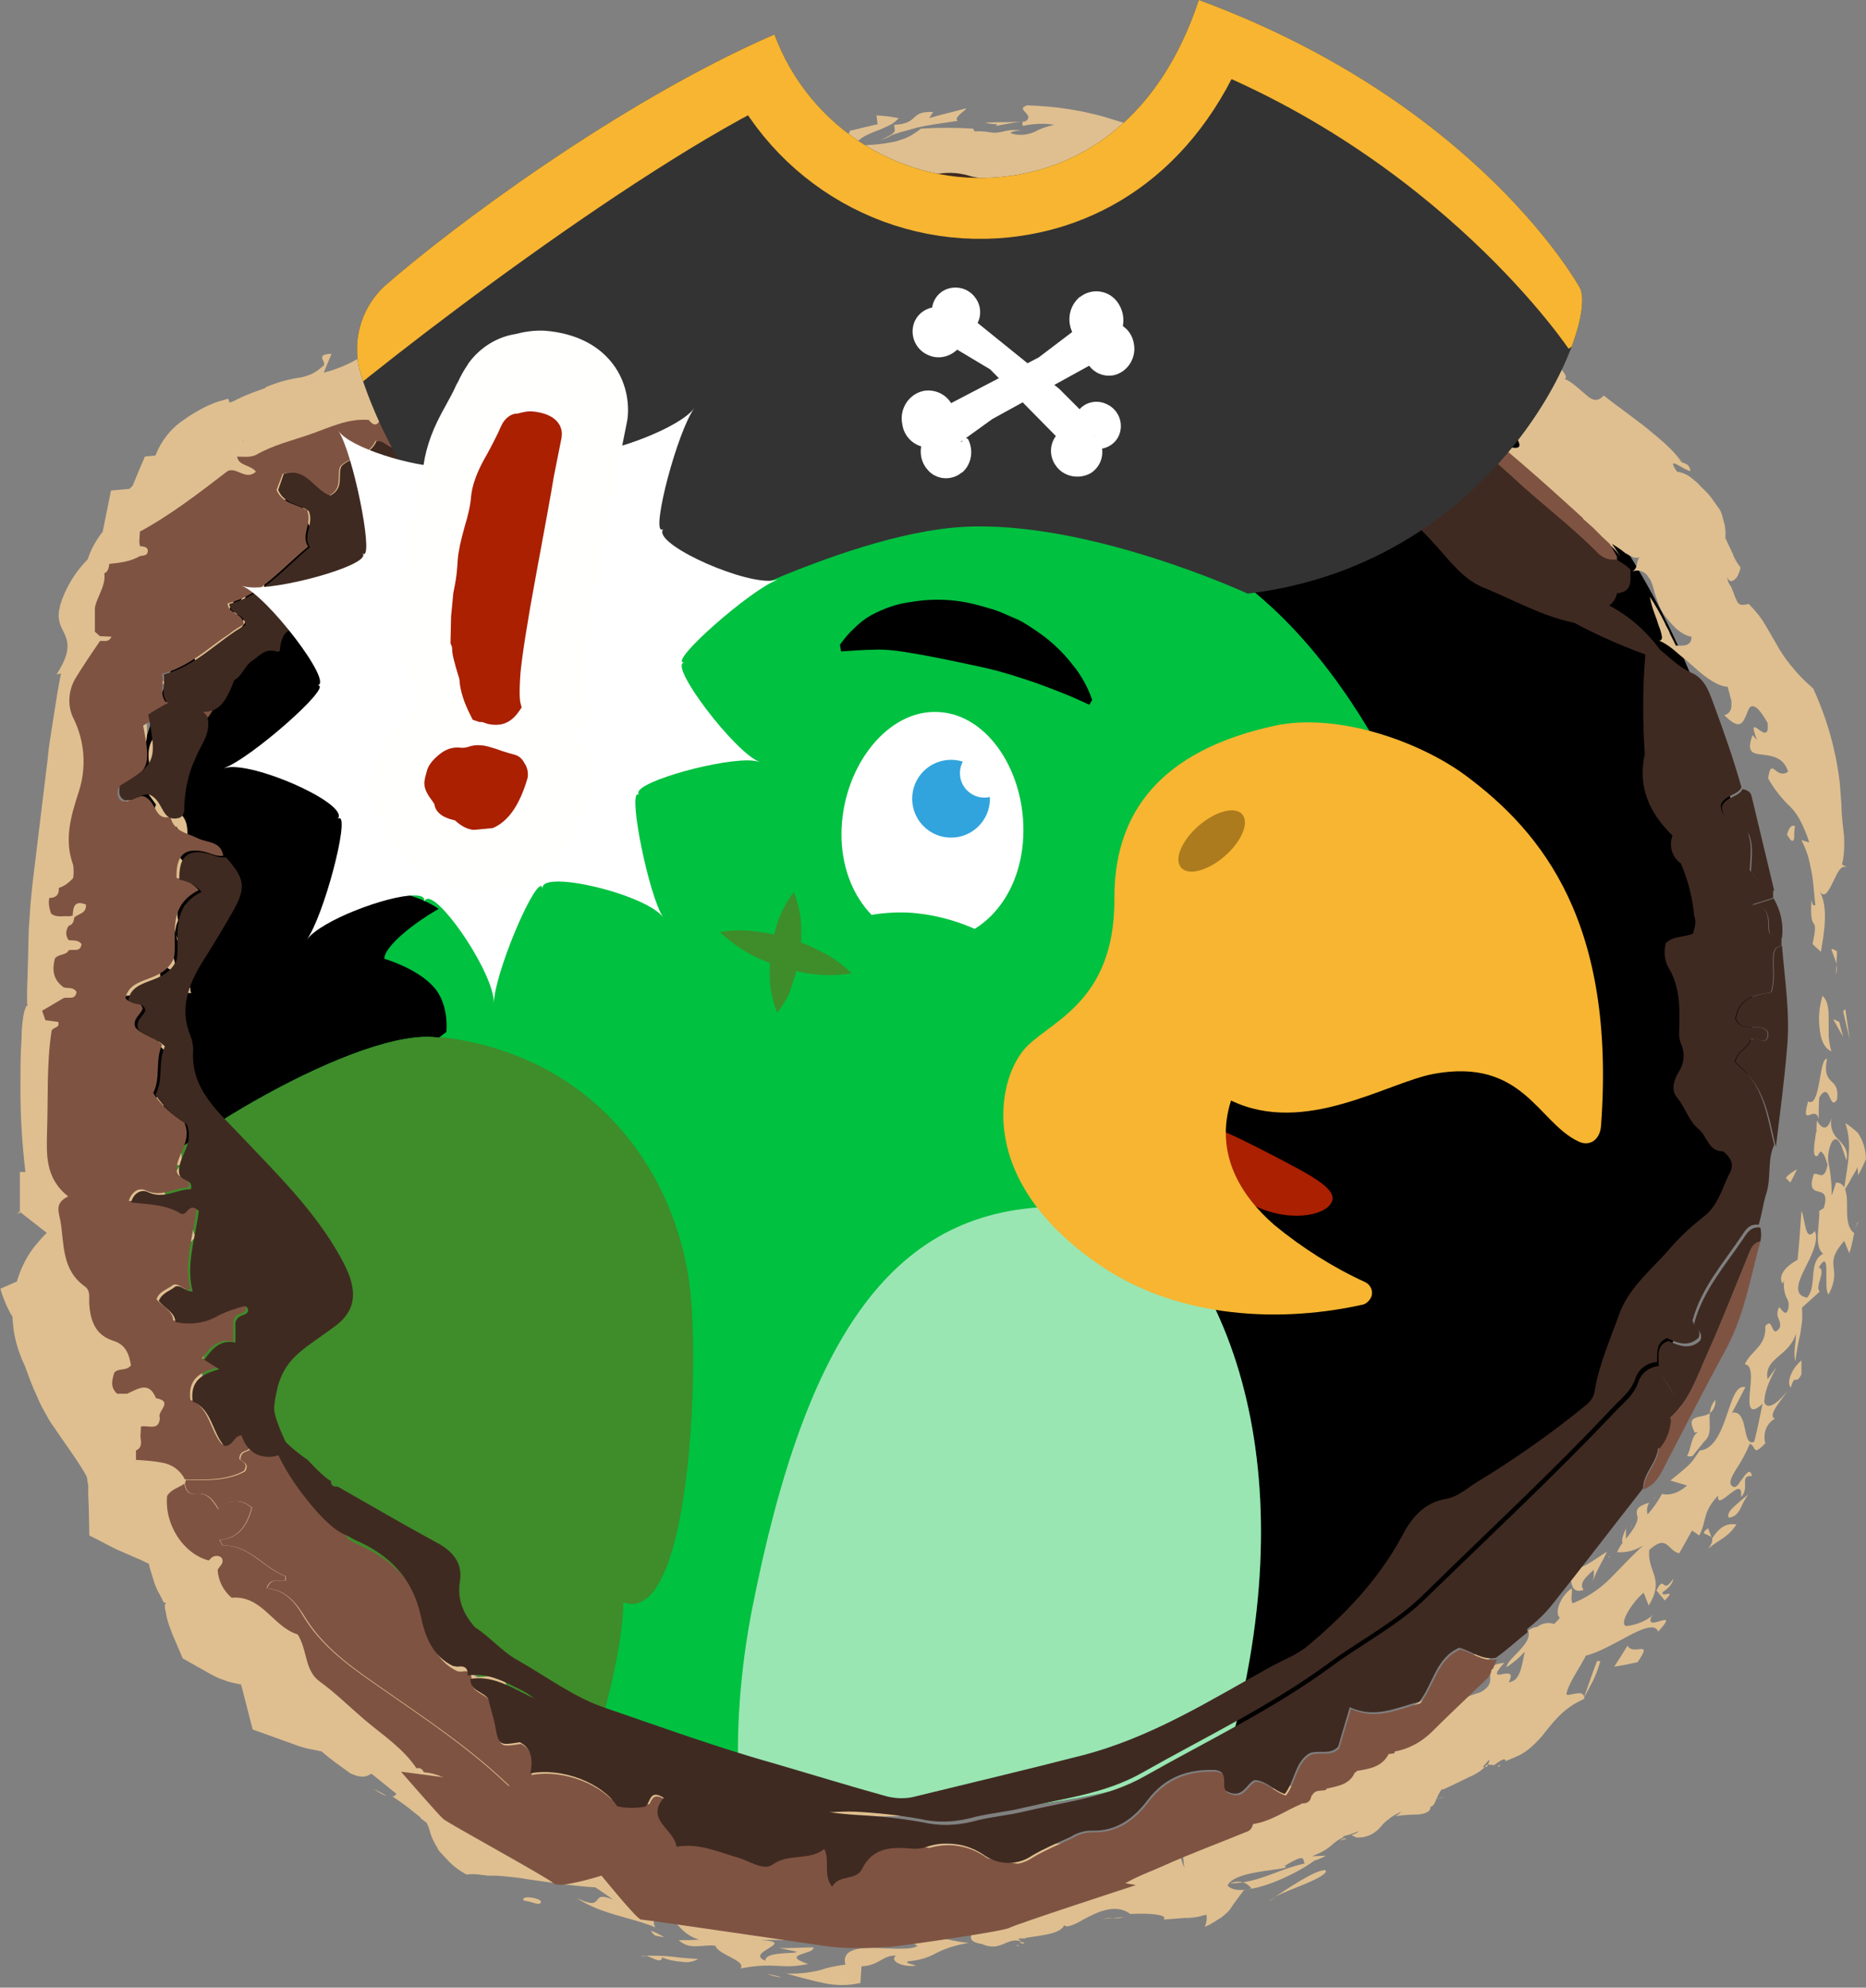 <?xml version="1.0" encoding="utf-8"?>
<!-- Generator: Adobe Illustrator 23.0.3, SVG Export Plug-In . SVG Version: 6.00 Build 0)  -->
<svg version="1.1" id="Ebene_1" xmlns="http://www.w3.org/2000/svg" xmlns:xlink="http://www.w3.org/1999/xlink" x="0px" y="0px"
	 width="335.9px" height="357.6px" viewBox="0 0 335.9 357.6" style="enable-background:new 0 0 335.9 357.6;" xml:space="preserve"
	>
<rect x="0" y="0" width="335.9" height="357.6" fill="#808080" stroke="none"/>
<style type="text/css">
	.st0{fill:none;}
	.st1{fill:#DFBF90;}
	.st2{fill:#7F5342;}
	.st3{fill:#3F2A21;}
	.st4{clip-path:url(#SVGID_2_);}
	.st5{fill:#00C140;}
	.st6{clip-path:url(#SVGID_4_);}
	.st7{opacity:0.6;fill:#FFFFFF;enable-background:new    ;}
	.st8{fill:#3F8C2A;}
	.st9{fill:#FFFFFF;}
	.st10{fill:#32A4DD;}
	.st11{fill:#AA2000;}
	.st12{fill:#F7B531;}
	.st13{fill:#AC7B1E;}
	.st14{fill:#333333;}
	.st15{clip-path:url(#SVGID_6_);}
	.st16{fill:none;stroke:#F7B531;stroke-width:21.91;stroke-miterlimit:10;}
	.st17{fill:#FFFFFF;stroke:#FFFFFF;stroke-width:1.18;stroke-linecap:round;stroke-miterlimit:10;}
	.st18{fill:#FFFFFF;stroke:#FFFFFF;stroke-width:1.15;stroke-linecap:round;stroke-miterlimit:10;}
	.st19{enable-background:new    ;}
	.st20{fill:#FFFFFE;}
</style>
<symbol  id="paper-burn" viewBox="-167.9 -169.1 335.8 338.2">
	<path class="st0" d="M163.8-17c-1-6.9-0.4-13.9-3.3-20.5c-0.6-1.4-1.1-2.9-1.5-4.4c-2-8.6-4.9-16.9-10.7-23.9
		c-1.9-2.3-3.7-4.7-5.4-7.2c-1.5-2.4-3.2-5-4.7-7.5c-0.9-1.5-1-7.8-3.4-10.9l-8.4-7.2c-3.5-4.6-10.7-7.1-15.1-10.8
		c-8.1-6.8-16.1-13.7-25.2-19.1c-3.8-2.3-7.1-5.4-11.5-6.8c-0.2-0.1-0.5-0.2-0.7-0.2c-0.8,0.2-1.6-0.3-1.8-1.1c0-0.1,0-0.3,0-0.4
		c-0.2-0.1-0.5-0.2-0.7-0.2c-0.8,0.2-1.6-0.3-1.8-1.1c0-0.1,0-0.3,0-0.4c-8.2-4.5-16.4-9-24.9-13c-1.5-0.8-3.1-1.4-4.8-1.6
		c-4.2-0.5-8.4-1.3-12.5-2.4c-11.1-2.7-22-2.3-33.1,0.5c-5.2,1.3-10,3.8-15.4,4.8c-1.9-0.8-3.3,0.5-4.8,1.2
		c-14.9,6.9-29.5,14.5-44.2,21.9c-11.7,5.9-23.6,11.3-35.3,17.1c-2.6,1.3-5.4,2.3-7.3,4.7c-0.2,0.1-0.5,0.2-0.8,0.2
		c-3.4-0.1-5.4,2.7-8.3,3.7c-5.1,1.8-7.7,6-9.8,10.6c-0.1,0.2-0.1,0.4-0.2,0.6c-3.1,0.4-3,2.9-3.5,5l0.7-0.1l-0.7,0.1
		c-0.1,0.6-0.2,1.3-0.9,1.6c0,0.3,0,0.5,0,0.8c0-0.3,0-0.5,0-0.8c-3.5,1.2-6,4.2-6.6,7.8c-1.5,8-2.8,16.1-3.6,24.2
		c-0.8,8.7-1.3,17.4-2.1,26.1c-0.4,5.1-0.1,10.3-0.2,15.5c0,1.4-0.1,2.8,1.3,3.7l0,0l0.6,1.6l1.6,0.2l-1.6-0.2h-0.3
		c-2.5,0.3-2.3,2.7-2.3,3.9c-0.3,8.2-0.6,16.5-0.1,24.8c0.2,3.2,0.4,6.3,0.4,9.8c-3.9,0.7-1.5,5-4,6.3c0.6,2.4,3.5,2.3,4.1,4.8
		c-2.2,1.7-1.7,4.2-0.9,6.2c1.3,3,2.1,6.1,4,8.9c3.8,5.8,8.7,11.1,8.7,18.5c1.7,1,3-0.6,4.7,0.2c2.7,1.4,3.6,3.6,4.5,6.2
		c1.1,3.4,0.8,7.6,4.1,9.6c1.5,0.7,2.3-0.8,3.3,0.3c0,1.1-0.9,1.6-1.8,2c-1.1,0.3-1.6,1.5-1.3,2.5c0,0.1,0.1,0.3,0.2,0.4
		c2.2,1.3,4.6-1.5,6.9,0c1.6,4.1,5,6.4,8.8,7.9c-0.7,1.8-3.7,1.3-2.9,4c2.3,0.9,4.9,0.3,7.4,2.2c5.9,4.8,12.4,8.8,18.7,13.1
		c1.2,0.8,2.2,2,3.7,0.8l0,0c0.6-0.1,1.1,0.2,1.3,0.7c1.1,0.1,2.1,0.3,3.1,0.7l-7-0.9c0,0,6.5,7.6,7.4,8.4
		c0.4,0.4,26.3,16.9,55.5,17.5c30.4,0.6,61.5-3.9,64.4-4.9c0.4-0.1,0.8-0.2,1.2-0.3c13.6-5,27.4-9.2,39.8-17c4.6-3,9.9-5.1,14-8.6
		c5.5-4.6,10.7-9.6,16-14.4c10.2-9.2,17.8-20.6,25.5-31.8c5.5-7.9,9.1-17.1,13.6-25.7c0.3-0.5,0.5-1,0.6-1.6c2.5-11.4,8.1-22,8.3-34
		c0.1-5.5,1.6-11,1.6-16.6C164.7-6.2,164.4-11.7,163.8-17z"/>
	<path class="st1" d="M162.7-16.9c-1-0.6-1.1-0.5-0.9,0c0.3,0.8,0.6,1.5,0.8,2.3C162.6-15.3,162.7-16.1,162.7-16.9z"/>
	<path class="st1" d="M162.6-14.5l-0.1,1.7C162.7-13.3,162.7-13.9,162.6-14.5z"/>
	<path class="st1" d="M161.7,1.1c-0.3-0.9-0.4-1.8-0.5-2.7c0-1,0-1.9,0-2.8c0-1.8,0-3.4-1.1-4.5c-0.6,2-0.8,4-0.5,6.1
		C159.8-0.8,160.5,0.6,161.7,1.1z"/>
	<polygon class="st1" points="163.1,-4.2 162,-4.7 163.8,-1.5 	"/>
	<polygon class="st1" points="164.2,-6.5 163.8,-6.1 165,-1 	"/>
	<path class="st1" d="M159.4,13.3c0-1.3,0-2.6,0.1-3.9c2-3.2,1.8,2.6,3.2,0.4c0.3-2.3-0.5-2.8-1.1-3.4s-1.2-1.4-0.7-4
		c-0.8,0.1-1,2.2-1.4,4.3s-0.9,4.1-2,3.4C156.1,15.2,158.8,10.5,159.4,13.3z"/>
	<path class="st1" d="M15.4,162c-0.2-0.1-0.4-0.1-0.5-0.2C15.1,162,15.3,162.2,15.4,162z"/>
	<path class="st1" d="M-48.4,160.5c-0.8-0.5-1.6-0.9-2.4-1.2c0.2,0.4,0.5,0.7,0.8,0.9C-49.5,160.3-48.9,160.4-48.4,160.5z"/>
	<path class="st1" d="M53.4,150.8c0.8,0,1.6-0.1,2.4-0.2C55,150.4,54.2,150.5,53.4,150.8z"/>
	<path class="st1" d="M-142.8-46.1c0.2,0.2,0.4,0.3,0.7,0.4l0.1-0.1l-0.6-0.7L-142.8-46.1z"/>
	<path class="st1" d="M-98.3,135.1c-0.8-0.5-1.6-0.9-2.4-1.3C-100,134.3-99.2,134.8-98.3,135.1z"/>
	<path class="st1" d="M74.1,142.7c-0.3,0.1-0.6,0.2-0.9,0.4c0.4-0.1,0.8-0.2,1.2-0.3L74.1,142.7L74.1,142.7z"/>
	<path class="st1" d="M-27.3,167.7c-0.8-0.3-1.6-0.4-2.5-0.6C-28.9,167.5-28.1,167.6-27.3,167.7z"/>
	<path class="st1" d="M140.8,63.8c-0.6,0.7-0.9,1.5-1,2.4C140.5,65.7,140.9,64.7,140.8,63.8z"/>
	<path class="st1" d="M129.9,81.5c0,0,0-0.1,0.1-0.1C129.6,81.4,129.7,81.5,129.9,81.5z"/>
	<path class="st1" d="M121.7,92.2c0-0.1,0.1-0.1,0.1-0.2C121.6,92,121.5,92,121.7,92.2z"/>
	<path class="st1" d="M139.8,66.2c-1.6,1.1-4.5,0-2.7,3.5l0.6-0.1c-1.3,0.7-1.2,3-2,4.3c0.3,0.1,0.7,0.1,1,0
		c0.5-0.6,1.1-1.4,2.1-2.6C140.3,70,139.6,68.1,139.8,66.2z"/>
	<path class="st1" d="M15.6,161.3C15.8,161.9,17.3,161.5,15.6,161.3z"/>
	<path class="st1" d="M34.2,156.9c-0.6,0-1.2,0.1-1.9,0.1C33,157.1,33.6,157.1,34.2,156.9z"/>
	<path class="st1" d="M102.1,129.5c-0.1,0-0.3,0.1-0.4,0.1C101.7,130,102,129.7,102.1,129.5z"/>
	<path class="st1" d="M30.6,157.2c0.6-0.1,1.1-0.1,1.7-0.2C31.8,157,31.2,157,30.6,157.2z"/>
	<path class="st1" d="M82.1,139.3c-0.1,0-0.2,0-0.3,0.1C81.9,139.4,82.1,139.4,82.1,139.3z"/>
	<path class="st1" d="M72.6-120.5c-1-0.3-0.9-1.2-1.2-1.7c-0.5,0.4-0.5,0.7-0.5,0.8c0,0.1,0.1,0.2,0.2,0.2c0.1,0.1,0.2,0.1,0.4,0.2
		c0.3,0.2,0.6,0.4,0.7,0.5c0,0.2-0.2,0.2-1,0.4c0.7,0.3,1.5,0.6,2.3,0.8c-0.1-0.9-0.1-1.7-0.1-2.5c-1-0.2-0.8,0.2-0.6,0.5
		C72.8-121,73.3-120.5,72.6-120.5z"/>
	<path class="st1" d="M-136.7-62.7l-0.3,0.6c1-0.3,1.2,0.1,2.1-2c-1.1-2.1-3.7,0.5-4.7-3.1c0,0.9-0.2,1.7-0.5,2.5
		C-138.6-65.9-137.6-64.3-136.7-62.7z"/>
	<path class="st1" d="M-140.1-64.7c0,0-0.1,0-0.1,0.1c-0.2,0.1-0.4,0.3-0.6,0.4c-0.1,0.5-0.2,0.9-0.4,1.3
		C-140.7-63.4-140.3-64-140.1-64.7z"/>
	<path class="st1" d="M37.6-140.2L37.6-140.2c0,0,0,0-0.1-0.1l-0.4-0.1l-0.8-0.2c0.3,0.2,0.6,0.3,1,0.4L37.6-140.2
		C37.6-140.1,37.6-140.1,37.6-140.2C37.6-140.1,37.6-140.1,37.6-140.2z"/>
	<path class="st1" d="M-80.1,115.8c0.7,0.2,1.4,0.5,2,0.6C-78.7,116-79.4,115.8-80.1,115.8z"/>
	<path class="st1" d="M-141.8-30.2c-0.2,0.5-0.4,1.1-0.4,1.6c0,0.4,0,0.6,0,1.1L-141.8-30.2z"/>
	<path class="st1" d="M-103.3-126.5c0,2.6,0.7-0.6,3.5-0.4l1.4-2.1C-100.1-128.4-101.7-127.5-103.3-126.5z"/>
	<path class="st1" d="M73.4-119.1c0-0.1,0.1-0.1,0.1-0.2h-0.2L73.4-119.1z"/>
	<path class="st1" d="M-44.9-156c0.4-0.1,0.8-0.1,1.1-0.2C-44.1-156.2-44.5-156.1-44.9-156z"/>
	<path class="st1" d="M-142.8-52.1l-0.8,8.4l0.8-2.4C-143.9-47.4-141.5-50.8-142.8-52.1z"/>
	<path class="st1" d="M-140-106.1c-0.7,0.1-1.3,0.1-1.9,0.2c-1.4,3.2-2.4,5.8-3.4,8.1l-0.6,1.3v0.2c-0.4,1.1-0.6,2.3-0.8,3.5
		l13.1-12.9c-1.2,0.2-2.4,0.5-3.6,0.8c-0.3,0.1-0.6,0.2-1,0.4s-0.8,0.3-1.1,0.5s-0.7,0.4-1.1,0.6c-0.3,0.2-0.8,0.4-1.1,0.7
		c-1.5,1-2.9,2.2-4.1,3.6c-1,1.2-1.9,2.5-2.5,3.9c-0.8,1.6-1.3,3.3-1.7,5l-0.2,1v0.1l0,0h0.1l0.4,0.1l0.8,0.2l1.5,0.3
		c1,0.2,2,0.5,3,0.8l11.1,17.8l0.7-0.1l-3.6-30.9l-0.8,0.1l-11.2,1l-2.3,11.4l-0.1,0.6l0,0l0,0l3.6,0.7l3.2,0.6l2.9,0.6l1,0.2
		l0.9,0.2c0.3,0.1,0.7,0.2,1,0.2c0.3,0.1,0.4,0.1,0.6,0.2l0.4,0.1c0.8,0.3,0.5,0.4,0.3-0.1l-3.7,1.9c-0.1,0-0.2,0-0.4,0l20.2,1.5
		c0-1.2,0-2.5-0.1-3.7l-2-19.4l-18,6.2c-2.8,1-5.4,2.5-7.5,4.6c-1.9,1.8-3.4,4.1-4.2,6.6c-1.8,1.8-3.2,3.9-4.2,6.2
		c-0.2,0.5-0.4,0.9-0.5,1.3c-0.1,0.2-0.1,0.4-0.2,0.6c-0.1,0.2-0.1,0.4-0.1,0.5c-0.1,0.3-0.2,0.7-0.2,1c-0.1,1.1,0.2,2.2,0.7,3.1
		c0.9,1.8,1.8,3.5-1.1,8l0.8-0.2c-0.5,2.5-0.9,5-1.3,7.6c-0.2,1.3-0.4,2.6-0.6,3.9l-0.3,2l-0.2,1.9c-0.6,4.9-1.2,9.9-1.8,14.8
		c-0.3,2.5-0.6,4.9-0.9,7.4l-0.2,1.9l-0.2,2.2c-0.1,1.5-0.2,3-0.3,4.4c-0.1,2.8-0.1,5.3-0.2,7.6c0,1.1-0.1,2.3-0.1,3.4v1v0.6v0.5
		v0.3c0,0.1,0,0.1,0.1,0.1v0.2h0.1h-0.2c-0.1,0-0.1,0-0.2,0.1v0.1l-0.1,0.3l-0.1,0.2l-0.1,0.3l-0.2,1c-0.2,1.3-0.3,2.6-0.3,3.9
		l-0.1,1.8c-0.1,2.4-0.1,4.9-0.1,7.3c0,5,0.3,9.9,0.9,14.9h-1v2.6v2.2v2.1v0.4c0,0.1,0,0.1-0.1,0.1s-0.1,0-0.2,0.1
		c0,0.1-0.1,0.1-0.1,0.1l0,0l0,0l0,0l0.1-0.2l0.1-0.2l0.1-0.1l0,0l0,0c20.9,16.3,5.8,4.5,10.5,8.2l0,0c0.1,0,0-0.1-0.1-0.1
		c0-0.1-0.1-0.1-0.1-0.2l-13.7,6c0.2,0.8,0.5,1.6,0.8,2.3c0.3,0.8,0.7,1.6,1.1,2.3c0.4,0.7,0.9,1.4,1.4,2.1c0.5,0.6,0.9,1.1,1.5,1.7
		c1.1,1.1,2.4,2.1,3.7,3h0.1l0,0l0,0l0.6-0.9l0.1-0.2c0.7-1,1.4-2,2.1-3l1.2-1.3c0.3-0.5,0.8-1.1,0.9-1.1c0.2-0.4,0.5-0.7,0.8-1
		l0.4-0.5l0.2-0.2l0.1-0.1c0.1-0.2,0.3-0.3,0.4-0.5s0.4-0.3,0.4-0.4c0.8-0.7,0.8-0.5,0.2-0.4l-6.1-13.2c-0.6,0.5-1.2,1-1.8,1.6
		s-1.2,1.3-1.8,2c-1.2,1.5-2.1,3.1-2.8,4.9c-1.2,3.1-1.6,6.4-1.2,9.6c0.2,2.1,0.8,4.1,1.6,6.1l0.5,1.1l0.3,0.8
		c0.4,1.1,1,2.8,1.9,4.7c0.4,1,0.9,2,1.6,3.2c0.3,0.6,0.6,1.1,1,1.7l0.5,0.7l0.4,0.6c2,2.9,3.5,5,4.5,6.6l0.3,0.5l0.3,0.5l0.2,0.4
		c0,0,0,0,0.1,0.1l0.1,0.4l0.1,0.8l0.1,0.4c0,0.2,0,0.3,0,0.5v1.2l0.1,2.4l0.1,5c2.3,1.1,3.7,2,5.8,2.9l2.3,1l1.4,0.6l0.8,0.4
		c0.3,0.1,0.5,0.4,1.1,0l0.8-0.4l0.4-0.2h0.1l0,0c-0.8,1.3,6.8-11.4,3.6-6l0,0v-0.1c0.1-0.2,0.2-0.3,0.3-0.5
		c0.1-0.1,0.2-0.2,0.2-0.3c0-0.1,0.1-0.1,0.1-0.2c0.1-0.1,0,0.1-0.9,0.7c-0.3,0.2-0.5,0.3-0.8,0.5c-0.4,0.2-0.8,0.4-1.2,0.6
		c-0.6,0.3-1.1,0.5-1.7,0.8c-0.4,0.2-0.8,0.4-1.2,0.5l-1.3,0.5l-0.2,0.1l0,0l0,0l0.1,0.1l0.2,0.5c0,0,0,0,0,0.1l0.1,0.3l0.1,0.5
		c0.2,0.7,0.4,1.9,0.8,3.5c0.3,1,0.6,1.9,0.9,2.9c0.2,0.5,0.5,1.2,0.8,1.7c0.3,0.6,0.5,0.9,0.7,1.4l0.1,0.1l0,0l0,0l0,0l0.1,0.1
		c0.1,0,0.1,0,0.2,0c0.1,0,0.1,0.2,0,0.2l-0.1,0.1l0,0v0.2v0.2v0.3l0.1,0.4c0.1,0.5,0.2,1.1,0.3,1.5s0.3,1,0.4,1.3s0.3,0.7,0.4,1.1
		l2,4.7l4.6,2.6c0.9,0.5,1.8,1,2.8,1.3c1,0.4,2,0.6,3.1,0.8c1,0.2,1.9,0.3,2.9,0.3c0.8,0,1.6,0,2.4-0.1c1.6-0.2,3.1-0.5,4.6-1h0.1
		h0.1l-0.3-1l-0.1-0.4c-0.3-1.1-0.6-2.1-0.9-3.2l-0.4-1.8l-0.2-0.8l-0.1-0.4v-0.1c-0.1-0.4-0.2-0.8-0.3-1.3l-0.1-0.6
		c0-0.2-0.1-0.5-0.1-0.6c-0.1-0.4-0.1-0.8-0.2-1.3c0-1.2,0.2-1.1-0.2-0.5l-12.5,2.9c0.8,2,1.8,4,3,5.8c0.3,0.5,0.6,0.9,1,1.3
		l0.5,0.6l0.1,0.1l0.1,0.1c0.1,0.1,0.3,0.2,0.4,0.2h0.1l0,0l-0.1,0.1c0,0-0.1,0-0.1,0.1c0,0,0,0,0,0.1l0,0l0,0l0.1,0.4
		c0.1,0.6,0.2,1.2,0.4,1.8l1.9,7.4l7.5,2.7c1,0.4,2.1,0.7,3.2,0.9c1,0.2,1.5,0.3,1.4,0.3h0.2c0.1,0,0.2,0.1,0.3,0.2l0.1,0.1l0.6,0.5
		l1.4,1.1l2.9,2.1c2.2,1,3,0.5,3.7,0.1c1-0.7,2.2-0.9,3.3-0.4c1.3,1,4.4,2.9,3.7,3.9c-2.9-1.1-2.1,0.7-3.2,0.5c1.5,1,2.9,2,4.2,3.1
		l0.5,0.4c0.1,0.1,0.3,0.2,0.4,0.3v0.1l0.1,0.1l0.5,0.4c0.3,0.2,0.5,0.4,0.9,0.6c1.1,0.7,2.2,1.3,3.5,1.8c4.1,1.6,8.6,1.5,12.7-0.2
		c0.7-0.3,1.5-0.7,2.2-1.1c0.5-0.3,1.1-0.7,1.6-1.1l-14.4,2.1l-8.7-8.8l14.4-3.3c-0.1-0.4-0.1-0.7,0-1.1c-0.2,0.2-0.5,0.4-0.8,0.5
		l1.2,7.8c0,0.4-0.1,0.7-0.2,1c-0.3,1.1-0.7,2.3-1.1,3.3l6.8-26.6l-0.7,0.1l0.6,0.3l-6.7,26.1c0.5-1.1,0.8-2.2,1.1-3.4
		c0.1-0.3,0.1-0.7,0.2-1l-1.2-7.8h0.1h-0.1l1.2,7.8c0,0.3-0.1,0.6-0.2,0.9s-0.2,0.7-0.4,1.3l-0.3,1l-0.2,0.5l0,0l6.2-23.8
		c-1.1-0.2-2.2-0.5-3-0.6c0.8-0.7-1.3-2.7,0.1-2.9c-1.3,0.4-2.6,0.6-4,0.7l-38.2,3l25.5,20.5c1.6,1.2,2.7,2.8,3.1,4.7
		c0.3,0.9,0.7,1.7,1.2,2.5l0.2,0.4c0.1,0.2,0.2,0.3,0.4,0.5c0.4,0.4,0.8,0.9,1.2,1.3c1,1.1,2.2,2,3.5,2.7c0.8-0.1,1.5-0.1,2.3,0
		c0.5,0.1,1,0.1,1.5,0.2h1.2c0.8,0,1.7,0.1,2.7,0.2c1,0.1,2,0.2,3,0.4c4.1,0.6,8.8,1.3,12.5,1.5l3.2,2.2c-2.3-0.9-2.5-0.4-2.9,0.1
		s-0.8,1-3.7-0.4c4.5,3,9.6,3.4,14.2,5.3c-0.7-1.1-0.1-2.1,1.9-1.8c1.1,0.5,2,1.2,2.8,2.1c0.9,0.9,2,1.6,3.2,1.9
		c-1.2,0.1-2.4,0.1-3.7,0.1c2,1.9,4.4,0.7,6.6,1c0.4,1.6,5.7,2.7,4.5,4.1c2-0.4,4-0.6,6-0.5c0.9,0,1.7,0.1,2.7,0.1
		c1.2,0,2.3-0.2,3.5-0.4c-5.4-1.8,1.5-1.8,0.9-3c-2,0-4.1,0.2-6.1,0.1c2.1,0.5,3,0.6,3.1,0.7c0.1,0.1-0.5,0.2-1.3,0.2
		c-1.7,0.1-4.4,0.2-4.3,1.4c-2-0.8-0.4-1.6,0.7-2.3c1.1-0.7,1.9-1.2-1.5-1.4c2-0.1,3.6,0,5,0s2.6,0,3.9,0h1.9c0.6,0,1.2-0.1,1.9-0.2
		c1.6-0.2,3.2-0.6,4.8-1c-4.6,0.4,0.9-1.5-1.6-2.3c5.8-0.1,1.4,0.8,3.2,2.4c3.2-0.1,4.4,1.2,7.2-0.6c5.2,0.6-0.7,1.8,1.9,2.7
		c-0.9,0.8-4.5,0.5-7.7,0.4s-6,0.4-5.3,3c-1.6,0.2-3.1,0.5-4.6,1c-2,0.5-4.1,0.7-6.1,0.6c1.9,0.5,4.3,1.2,6.7,1.7
		c2.2,0.5,4.5,0.5,6.7,0l0.2-3c3.2-0.1,3.9-2.1,6.2-1.9c-1.2,0.9,1,2.1,3.6,1.8c-0.8-0.4-1.8-0.3-1.5-0.8c1.8-0.1,3.6-0.6,5.2-1.5
		c1.8-0.9,3.8-1.5,5.8-1.8c-4.7-0.5-5.7-1.4-10-2.5c1.1-2.1,3-0.4,5.6-0.8c-0.4,0.3-0.9,0.4-0.1,0.8l2.6-1.1c5.8,0.6-0.6,3,4.3,3.8
		c3.4,1.5,4.4-1.3,7-0.5c-0.2-0.2-0.4-0.4-0.5-0.5c0.4,0,0.8,0,1.3,0v-0.1c3-0.5,6.3-0.7,7-2.3c0.4,0.7,2.6-0.5,3.6-1.1
		c1.6-0.8,5.4-3.1,8.3-0.9c-0.1,0-0.1,0-0.2,0c3.8-0.2,7,0.1,6.2,1l2.5-0.2l1.4-0.1h0.4l0.6-0.1l1.1-0.2l-1.9,0.4
		c0.8-0.1,1.7-0.2,2.5-0.4c0.6-0.2,0.9-0.2,1.1-0.3c0.1,0.8,0,1.5-0.3,2.2c0.4-0.2,0.8-0.3,1.2-0.6l0.7-0.4c0.4-0.3,0.8-0.5,1.1-0.7
		c0.5-0.4,1-0.8,1.5-1.4c0.8-1.2,1.7-2.4,2.6-3.6c4.1-0.2,10.4-3.5,12.6-5.2c0.7-0.2,1.4-0.5,2.1-0.9l-2.5,0.1
		c4.1-1.6,3.2-2.4,5.9-3.5c-0.6,0.1-0.8,0,0.9-0.4l1.6-0.6c-0.1,0.2-0.7,0.5-1.3,0.7l0.8,0.4c1.6,0.2,3.2-0.5,4.3-1.7
		c1-1.3,2.4-2.3,3.9-2.9c-0.3,0.3-0.7,0.6-1.1,0.8c1.3-0.2,2.7-0.3,4-0.3c1.3-0.1,2.4-0.5,2.3-1.4c0.5,0,0.8-0.7,1.1-1.4l1.4-0.4
		c-0.4,0.2-0.9,0.3-1.4,0.4c0.4-0.9,0.9-2,1.2-1.7c1.5-0.7,3.2-1.5,4.8-2.3c1.2-0.5,2.3-1.2,3.1-2.2c0.4,0,0.9,0.1,1.3,0.1
		c1.8-1.4,2.1-1.1,2-0.7c0.5-0.2,1-0.4,1.5-0.6c0.4-0.2,0.8-0.4,1.1-0.5c0.7-0.4,1.3-0.8,1.9-1.3c1-0.9,2-1.9,2.8-3
		c1.7-2.1,3.4-4.3,6.9-5.8c0.1-2-2.6-0.4-3.2-0.8c0.1-1.6,2.5-5,3.5-7c1.9-0.4,5-2.1,7.6-3.5s4.9-2.3,5.4-0.8
		c4.3-4.7-2.6,0.4-1.2-2.7l0.5-0.5c-1.4,1.3-3.2,2-5.1,2.2c-1.4-0.7,1.8-5,3.2-6l0.9,2.3c3-4.9-0.3-6,0.1-10c3.3-3,3.3,0.2,5.4,0.6
		c0.8-1.4,1.5-2.7,2.3-4.1l1.3,0.9c1.4-2.7,0.5-4.1,3.4-7.2c-0.4,3.3,4.7-4.2,4.1,0.3c1.7-1.6-0.4-4,2-3.8c-0.3-1.2-0.7-0.8-1.3-0.1
		c-0.3,0.4-0.6,0.8-0.9,1.2c-0.2,0.4-0.5,0.7-0.9,0.9c-1.3-0.3-0.8-1.5,0.1-3c1-1.5,1.9-3.1,2.6-4.8c1.2,0.4,0.4,2.4,2.8-0.1
		c-0.5-1.7,0.2-3.6,1.7-4.4c-1.4-0.7,1.4-3.5,2.3-5.1c-1.2,1.7-3.6,3.9-4.2,2.1c0.1-1.7,0.5-3.1,2.2-6.3l-1.6,2.2
		c-0.7-3.9,3.8-4,5.1-8.2c0,2.1-0.5,3.1-0.1,5c0.2-1.7,0.5-3.4,0.9-5c0.1-0.7,0.2-1.4,0.3-2.2s0-1.6,0-2.5c1.1-1,2.1-1.9,3.2-2.9
		c-1-0.8,1.3-3.9-0.2-4.3c2.4-4,0.7,4.1,1.8,4.8c2.6-5-1.2-5.1,2.8-9.6l0.9,2.2c0.7-1.7,1-5.6,1.8-5.6c-0.5-0.1-0.6,0.8-0.9,2
		c-1.4-1-1.3-3.3-1.3-5.3s-0.3-3.8-2-3.8c-0.2,0.8-0.5,1.6-0.8,2.4c0.1-1.8-0.1-3.5-0.4-5.3c-0.4-1.4-0.2-2.9,0.4-4.3
		c0.6-1,1.2-0.6,1.6,0.2s0.8,2.3,1.1,3c0.4-1.8-0.5-2.7-1.3-3.6c-1.2-1-1.7-2.5-1.4-4c-0.7,2.4-1.8,2-2.6,0.4c0,0.3-0.1,0.8-0.1,1.2
		c0,0.1,0,0.2,0,0.3v0.3c0,0.2,0,0.4-0.1,0.5l-0.3,2.1c-0.1,1.3-0.1,2.3,0.6,2l0.5-0.8c0.8,0.3,1,1.6,1.3,2.4
		c-0.6,3.2-1.8,1.2-2.5,1.7c-0.8,2.5-0.1,2.9,0.8,3.1s1.8,0.5,1,3l-0.8,0.5c0.1,2.6-1,6.4,0.7,7.7c-2.8,1.5-1,5.9-2.9,7.9
		c-2.4-0.4-1.7-2.6-0.5-5s2.7-5.2,1.9-7c-1.8,2.3-1.7-2.2-2.4-3.6c-0.2,2.9-0.4,5.8-0.7,8.8c-0.8,0.4-3.9,2.3-2.7,4.3l0.3-0.6
		c-0.2,1.1,0,2.3,0.5,3.3c0.2,0.3,0.3,0.7,0.3,1.1c0,0.5-0.1,1-0.4,1.4c-0.5,0.2-1-0.7-1.3-1c-0.3,0.5-0.4,1-0.3,1.6
		c0.1,0.4,0.3,0.7,0.4,1.1c0.1,0.3,0.1,0.7,0,1c-1.6,2.3-1.1-2.1-2.6-0.3c0.2,3.7-2.6,4.4-3.7,6.9c1.5,0.1,1.1,2.9,0.9,5.2
		c-0.2,2.3-0.1,4.1,2.3,1.9c-0.5,2.3-0.9,4.5-1.5,6.8c-1.1,0.6-1.4-0.9-1.7-2.4s-0.8-3.1-2.3-2.8c0.8-1.5,1.6-3,2.4-4.6
		c-1.7-0.4-2.4,2.3-3.4,5.2c-1,2.9-2.3,6-4.8,6.2c-1.6,2.2-0.9,1.9-5.3,5.4l3,0.9c-2.1,1.9-4,1.7-4.5,1.5c-0.7,1.3-1.6,2.6-2.6,3.7
		c-0.2-0.7-0.1-1.5,0.3-2.1c-2.5,0.7-2.4,1.5-2.1,2.6c0,1.3-1.1,2.6-2.1,3.9v-1.9c-0.4,1-0.9,2.1-0.6,2.6c-0.4,0.5-0.7,1.1-1,1.7
		c1.7,0.1,3.4-0.3,4.8-1.3c-2.4,2.2-4.2,4.2-6.1,6.1s-4.2,3.4-6.7,4.4c-0.5-0.7,0.2-3-0.3-2.6c-2,1.5-3,4.4-2,5.2
		c-0.3,0.4-0.6,0.7-1,1.1c-1-0.3-2.1-0.2-3,0.5c-0.6,0.1-1.2,0.3-1.7,0.7c0.9,2.4-3.8,5-3.9,6.6c1.2-0.8,2.3-1.7,3.3-2.8
		c-0.6,2.6-0.8,5.3-2.9,5.5c2-3.8-4.9,1.1-0.8-3.5c-5.2,0.6-0.2,3.1-4.3,5.3c-1,0.3-2,0.7-3,1c-0.8-1.6,3-3.7,2-3.7l-1.3,1.4
		c0.3-1.1,2-2.8,4-4.8c2-1.9,3.8-4.2,5.1-6.6c-2.6,2-5.1,3.9-7.7,5.7c-0.9,1.2-1.9,2.3-3,3.4c-0.5,0.5-1.1,1.1-1.6,1.6
		c-0.4,0.4-0.8,0.7-1.2,1c-2.4,1.7-4.9,3.2-7.5,4.6c-0.8,0.5-1.5,0.9-2.3,1.4s-1.7,1.1-2.2,1.5c-1.1,0.8-2.3,1.6-3.4,2.4
		c-2.2,1.5-4.3,3.2-6.2,5.1c0.1-0.1,0.2-0.1,0.4-0.2c-0.1,0.4,0,0.8,0.1,1.2l-0.6-0.2l-1.2,2c-2.7-0.6-6.6,0.6-10.4,0.7
		c2.5,0.2,2.5,0.2,3.1,1.3c0.2,1.8,0.1,2.6-3.3,3.2c-0.4-1.1,1.5-1.8-1.2-1.9c1.4,0.1,0.6,1.3-0.7,2c-2.1-0.1-5.1,0.8-5.6-0.3
		c0.6-0.4,1.4-0.6,2.2-0.5c0.7-0.6-3.8,0.2-1.6-1.7l-3.1,1.5c-2.3-0.3,0.7-2-0.2-2.3c-1.2,0.6-2.4,1.4-3.4,2.2
		c-0.5,0.4-1,0.8-1.4,1.2l-0.3,0.3l-0.1,0.1c0,0,0,0,0,0.1l0.8,2.2c0.7,2.1,0.9,2.9,1.1,3.6c0.1,0.4,0.2,0.8,0.2,1.2l0.2,1.9
		l-0.8-2.2c-0.5-1.5-1-3-1.5-4.5l-0.3-1.1l-0.1-0.5l0,0l0,0c0,0,0,0.1,0.1,0.2v0.1h-0.1l-0.1,0.1l-0.3,0.2l-0.6,0.4l-0.7,0.4
		c-1,0.6-2.1,1.1-3.2,1.5c0.1-0.9,0-1.7-0.1-2.6c-3.9-0.3-8,4-12.5,4.7c0.6-0.9,2.3-0.7,3.6-1.3c-13.8,0.5-25.3,1.2-38.1-1.2
		l-3.3,2.8c-1.1-0.6-2.2-1.3-3.3-1.9c-0.8-0.1-1.7-0.2-2.5-0.3l-2.2-0.3c-1.4-0.2-2.8-0.3-4.2-0.5l-8.2-1
		c-5.7-0.7-11.3-1.9-16.8-3.4c-3.6-1.2-1.4-2.7-2.8-4c-2.8-1.3-5.9-2.2-9-2.6c-1.3-0.2-2.6-0.4-4.1-0.8c-0.8-0.2-1.5-0.4-2.2-0.7
		c-0.5-0.1-1-0.3-1.4-0.5c0.7-0.2,1.3-0.6,1.8-1.2s0.7-1.1,0.3-1.5c-0.3,0.2-0.7,0.4-1.1,0.6c-0.3,0.2-1-0.3-1.5-1.2l1.4,0.3
		c-0.4-2.2-2.4-3-4.7-6.2l-10.3,19l0.7,0.2c2.1,0.3,4.3,0.4,6.4,0.4l70.6-0.7l-65-20.8c-2.1-0.7-4.4-1-6.6-1l9.2,6.6
		c-0.5-1.1-1.1-2.1-1.8-2.9c-1-1.2-2.3-2.2-3.7-2.9c-2.2-1.1-4.8-1.5-7.2-1l11.2,6.5l-6-6l-5.9,6.6c0.2,0.2,0.4,0.5,0.5,0.8
		c0.2,0.3,0.3,0.6,0.4,1v0.1l0,0c0-0.2,0.1-0.4,0.2-0.6l0.2-0.4c0.1-0.2,0.2-0.3,0.2-0.5c0.1-0.2,0.3-0.5,0.4-0.7l0.6-1l0.4-0.6
		l0.2-0.3l0.1-0.1l0.2-0.3l0.9-1.3c0.3-0.4,0.8-1,0.6-0.8c0,0-0.1,0-0.2,0s-0.5-0.2-0.9-0.4l-0.5-0.2l-0.3-0.1l-0.7-0.2
		c-1.8-0.5-3.6-0.9-5.5-1.1c-5.5-4,2.3-2,1.6-3.2c3.5,3.6,3.1,1.5,4.6,1.3c-2.7-0.9-5.5-2.2-5.5-4.6c-3-1.9-4.2-2.8-7.6-3.6
		c1.7,0.4,2.3,2.1,0.5,2c-0.5-0.5-0.9-1-1.5-1.4l-2.3-2c-0.9-0.7-1.7-1.4-2.6-2s-1.7-1.1-2.4-1.5c-1.4-0.8-2.2-1.4-1.8-2.1
		c-1.1-0.2-2.2-0.4-3.3-0.5h-0.4l0,0l0,0v0.2c-0.1,0.6-0.2,1.2-0.4,1.8l-0.3,1.2c-0.1,0.3-0.2,0.6-0.3,1c-0.1,0.4-0.2,0.8-0.4,1.2
		l9.3,2.8l3,0.2l0.7,0.1l0.1-0.2l0.2-0.4c0.2-0.5,0.5-1.1,0.7-1.5c0.2-0.6,0.6-1.1,0.9-1.6c0.3-0.4,0.6-0.7,0.8-1.1l0.3-0.5
		c0.1-0.2,0.2-0.4,0.3-0.6l0.3-1.1c-3.3-1.4-6.9-3-10.3-4.7l-1.3-0.6l-0.6-0.3l-0.6-0.2l-0.6-0.2c-0.2-0.1-0.1,0-0.1,0l0,0l-0.2,0.1
		l0,0l0.2-0.1h0.1l2.2-1.4l-6.8-4.4c-0.6-0.4-1.3-0.8-2-1.1c-0.7-0.3-1.5-0.6-2.2-0.8c-1.4-0.4-2.9-0.5-4.4-0.5
		c-1.6,0.1-3.2,0.4-4.8,0.9l-0.4,0.1h-0.1l0,0V88l0.1,0.4l0.4,1.5l0.2,0.6l0.1,0.2l0.2,0.9c0.2,0.6,0.3,1.2,0.4,1.8l0.1,0.5
		c0,0.1,0,0.2,0.1,0.3l0.1,0.4c0.1,0.3,0.1,0.6,0.1,0.9c0.2,1.8-0.2,1.8,0.1,1.4l2.5,0.7c-0.4,0.2-0.7,0.3-1.1,0.4l-0.5,0.1h-0.2
		l9.5-1.3h0.1l1.2-0.2l0.6-0.1h0.3h0.2l0,0v-0.2v-0.1c0-0.3,0.1-0.5,0.1-0.8c0-0.6,0.2-1.2,0.5-1.7s0.4-1,0.5-1.5s0.1-0.9,0.1-1.4
		c0-0.3-0.1-0.6-0.2-0.9c-0.2-0.1-0.2,0-0.4,0c-0.4-0.2-0.7-0.4-1-0.7l0,0l-0.9-0.8l-0.9-0.9l-0.9-0.9l-0.4-0.5l-0.2-0.2
		c-0.1-0.1-0.1-0.2-0.3-0.1l-1,0.5l-0.5,0.2l-0.1,0.1h-0.1l-4.1,2l0,0l0.2-0.1c0.3-0.1,0.5-0.3,0.8-0.4l1-0.4
		c0.4-0.2,0.8-0.3,1.2-0.5l0.6-0.2l0.4-0.1l0,0c0,0,0,0,0-0.1c-0.1-0.3-0.2-0.9-0.4-1.9l-0.2-0.8l-0.2-0.9c-0.2-0.7-0.4-1.5-0.6-2.2
		c-0.4-1.3-0.9-2.6-1.5-3.8c-0.8-1.8-2-3.5-3.3-5c-1.6-1.3-2.3-1.4-2.2-1.3c0.4,0.5,0.8,1,1.3,1.5c1.3,1.5,2.5,3.3,0.9,2
		c-1.4-1.4-3-2.6-4.7-3.6l-0.7-0.5c-0.1,0-0.1-0.1-0.1-0.1c-0.1-0.1-0.1-0.2-0.1-0.2c-0.1-0.2-0.1-0.3-0.3-0.3
		c-0.3,0.1-0.7,0.3-1,0.4c0.5-0.4,1-0.8,1.5-1.2c-0.3,0.1-0.6,0.1-0.9,0.1c-0.1-0.2-0.3-0.4-0.4-0.5c-0.3-0.2-0.5-0.4-0.8-0.6
		c-0.6-0.3-1.1-0.8-1.4-1.4c-1.4-1.8-3-3.4-4.6-5c1.8-0.1-1.6-4.6,1.9-1.2c-1.8-2.2,2-8.8,0.3-8.9c-1.6,1.7-2.9,3.6-4.2,5.6
		c-0.3,0.1-0.9-0.6-1.3-1.2s-0.6-0.9-0.8-0.8c0.3-0.9,0.5-1.9,0.7-2.8c0.2-0.9,0.1-1.9-0.1-2.8c0.6-0.7,1.2,0,1.7,0.9
		s0.8,1.8,0.9,2.2c1.2-0.6,1.3-1.4,1.3-2.5c-0.1-0.5,0-1,0.2-1.5c0.2-0.4,0.6-0.4,1.4,0c-0.2-0.6-0.6-1.1-1-1.5
		c-0.2-0.1-0.4,0.1-0.5,0.4c-0.1,0.3-0.2,0.5-0.4,0.7c-0.2,0.1-0.5,0-1-0.6l-0.3-1.2l-0.2-0.6l-0.1-0.3l-2.5,1.1
		c-1.6,0.6-3.2,1.1-4.8,1.4c1.2-0.2,2.4-0.6,3.6-1l1-0.4l0.5-0.2l0.3-0.1l0,0l1.6-0.7l0,0v0.1c0.1,0.3,0.1,0.7,0.2,1
		c-0.1-0.2-0.3-0.4-0.4-0.6l-0.2-0.3l0,0l0,0l-1.2,0.5l-0.2,0.1l-0.3,0.1c-0.9,0.4-1.7,0.7-2.4,0.9c-1.1,0.4-2.3,0.6-3.5,0.7
		c-0.6,0.1-1.2,0-1.8-0.2c-0.2-0.1,0.1-0.1,0.8,0.9l13.8,18.3l-5-25c-0.2-0.8-0.4-1.7-0.6-2.4c-0.3-0.9-0.7-1.8-1.2-2.7
		c-0.6-0.7-1.3-1.3-2-1.9c-0.3-0.2-0.6-0.4-0.9-0.6c-0.3-0.2-0.3-0.2-0.5-0.3l-0.4-0.2c-0.7-0.4-1.4-0.7-2.2-0.7h-0.3l-0.1,0.2
		l-2.2,3.1c-0.2,0.3-0.4,0.5-0.6,0.8l-0.3,0.4l-0.2,0.2c-0.2,0.3-0.4,0.5-0.6,0.7c-0.2,0.1-0.2,0.2-0.2,0.2l-0.2,0.2l-0.3,0.2
		l-0.2,0.1l0,0h0.1c0.1,0,0.1-0.1,0.2-0.1l1.6,10.4c0.8-0.4,1.6-0.8,2.3-1.3c0.8-0.6,1.6-1.4,2.2-2.3c-0.1-0.4-0.2-0.7-0.3-1.1
		c0-0.2-0.1-0.4-0.1-0.6c0-0.2,0.1-0.1,0.1-0.2c0.2-0.2,0.4-0.5,0.6-0.8l0.1-0.2c0.1-0.1,0.2-0.1,0.3-0.1l0.7-0.2
		c0.2-0.3,0.3-0.7,0.3-1c0.2-0.7,0.4-1.4,0.7-2.1c0.2,1,0.4,2,0.6,3c0.4-1.2,0.7-2.4,1-3.4c0.1-0.5,0.3-0.9,0.4-1.3v-0.1l-0.1-0.2
		l-0.2-0.3c-0.1-0.2-0.3-0.5-0.1-0.5c0.2-0.2,0.4-0.4,0.7-0.5l0.3-0.2c0.1,0,0.1-0.1,0.2-0.1l0.2-0.2c0.6-0.6,1.2-1.3,1.9-2
		c-0.1,1.1-0.6,2.2-1.5,2.9l-0.4,0.3l-0.2,0.2l0,0c0,0,0,0.1,0.1,0.1l0.1,0.2c0.2,0.2,0.4,0.5,0.6,0.7c0.1,0.1,0.2,0.2,0.2,0.3
		c0.1,0.1,0.1,0.2,0.2,0.3l0.1-0.4c0-0.1-0.2-0.3-0.2-0.4l-0.3-0.4l-0.1-0.2c0-0.1,0.1-0.1,0.1-0.1l0.4-0.4c0.1-0.1,0.2-0.2,0.4-0.3
		l0.2-0.1l0.1-0.1l0.2-0.2l0.6-0.7l1.2-1.3c-0.5-0.1-0.5-0.6-0.6-1.1c-0.5-0.6-0.9-0.9-1.2-0.1c-0.5,0.4-0.9,0.8-1.3,1.2
		c0.1-0.5,0.2-0.9,0.2-1.4c-0.5-1.2-1.1-2.2-1.5-3.3c-0.1-0.3-0.2-0.5-0.3-0.8s-0.2-0.4-0.3-0.6c-0.2-0.4-0.4-0.8-0.6-1.3
		c-0.4-1.1-0.7-2.1-0.8-3.3c-0.2-1.4-0.4-2.9-0.3-4.3c1-1.7,1.5-0.8,2,0.3c0.5,1.1,1,2.5,2,1.8c0.2-2.9-0.7-5.8-2.5-8.1
		c-1.4-2-2.9-3.7-2.7-6c0.4-1.9,0.4-4,0-5.9c-0.1-0.4-0.2-0.7-0.3-1.1c0-0.2-0.1-0.4-0.1-0.6l-0.1-0.3c0-0.1,0-0.3-0.1-0.4
		c0-0.2-0.1-0.3-0.1-0.5c0,0,0-0.1-0.1-0.1l0,0h-0.2l-0.5-0.1l-0.7-0.1l-0.4-0.1h-0.1l0,0l1.8,0.4h-0.1l-0.2-0.1l-0.8-0.2l-3.2-1
		c0-0.2,0.1-0.3,0.1-0.5c0.1-0.3,0.3-0.6,0.5-0.9c-0.2,0.3-0.1,0.4,0.1,0.1c0.3-0.3,0.6-0.5,1-0.6l0.9,0.1l-0.8-0.1l0,0
		c0-0.3,0-0.6,0-0.8l0.1,0.8l0.7,0.1l0,0l-0.6-0.1l0,0c-0.1-1.1,0-1.9,0.1-1.5c0,0,0,0-0.1-0.2l0,0c-2.1-0.4-2.3-0.9-2.3-1.4
		c0-0.2,0-0.5,0-0.8v-0.2h0.2l0.7-0.1l5.6-0.6l0.7-0.1h0.1l-3.3,0.2h0.1h0.4h0.9l1.8-0.1c-0.1-0.5-0.2-1-0.2-1.5
		c-0.2-2.5-0.5-5-0.9-7.5l-1.6,0.7c-0.3-1.6-0.7-3.5-0.9-5.4c-0.1-0.9-0.1-1.9-0.1-2.8s0.1-1.9,0.3-2.8c-0.1-5.3-1.7-4.2-3.1-8.5
		c1.6-2.1,3.4-1.7,5.1-0.8c-0.9,1.3-0.6,3.8-1.3,6c0.2,1.6,0.6,3.3,1,4.9l0.3,1.2c0.1,0.4,0.2,0.8,0.3,1.1l0.6,2
		c1,2.8,1.4,5.8,1.2,8.8c2,1.5,1.9,0.3,1.4-1.6s-1.2-4.4-0.5-5.8c0.2,0.1,0.3,0.3,0.4,0.5c0-0.2,0-0.5,0.1-0.7
		c0.4,2,1.1,5.8,3.1,6.5c-0.2-1.4-0.9-2.6-2-3.5c-0.7-0.8-1.2-1.7-0.3-3.8c-0.2-0.7-0.2-1.4,0-2.1c0.1-0.3,0.2-0.7,0.4-1.1
		s0.4-0.7,0.6-1.1c0.8-1.2,1.5-2.4,2-3.7c-1.3-2.6-4.5-2.9-3.4-8.9l2,2.8c0.6-6.8-3-3.5-2.4-9.8c-0.4,2.2-2-2.3-2.4,1.8
		c-1-2.2-0.9-6.8,0.1-10c-0.2-0.9-0.7-0.3-1.5-0.5c-2,3.5,0.9,6-1.5,8.9l2.1,2.9c-1.1,3.4-3.1,3.6-3.9,1.4c0,1,0.3,1.9-0.2,2.6
		c-3.7,0.3,1.6-4.1-1.3-5.6l0.1,2.5c-2.4,0.9-1.6-6-1.2-9.2c1.4-3.5,2.3-6.8,4-6.8c0,1.6,0.1,3.2,0.2,4.9c1.6-2.3-0.1-6.2,0.4-9
		c0.3-0.2,0.5-0.4,0.6-0.7c-0.1,0.1-0.3,0.2-0.5,0.2c0.1-0.6,0.5-1.1,0.9-1.5c0.5-2.4,0.1-6.2,1-8.3h-1.5l0.8,0.5
		c-0.5,2.2-1.9,5.1-2.7,3.2c-0.1-2.6,0.7-4.1,1.6-5c0.4-0.4,1-0.7,1.5-1c0.4-0.2,0.9-0.4,1.4-0.6c0.5,0.3,0.8,0.8,0.7,1.4
		c0,0.7-0.2,1.3-0.4,1.9c-0.5,1.4-1.1,2.9-0.9,4.2c1.3-0.6,1.5-1.8,1.8-3.6c0.1-0.9,0.3-1.8,0.5-2.9l0.1-0.4l0.1-0.2
		c0.1-0.1,0.1-0.3,0.2-0.4c0.2-0.3,0.4-0.5,0.7-0.7c0.3,0.3,0.6,0.7,0.7,1.1c0,0.1,0,0.3,0,0.4l-0.1,0.3l-0.1,0.5
		c-0.3,1.4-0.6,2.6,0.5,3.4c0.3-0.9,0.4-1.7,0.5-2.6c0-0.4,0-0.7,0-1.1c0-0.1,0-0.2,0-0.2v-0.1c0-0.1-0.1-0.1-0.1-0.2
		c-0.2-0.5-0.2-1.2,0.3-1.3c0.3,0.3,0.6,0.6,0.8,1c0.3,0.4,0.8,0.7,1.3,0.8c0.1,0,0.2,0,0.4,0c0.2,0.1-0.2-0.1-0.3-0.1
		s-0.3-0.2-0.4-0.2c0.2,0.1,0.5,0.3,0.7,0.4l0.3,0.1l0.2,0.1l0.4,0.1l0.4,0.1h-0.2c-0.2,0-0.4-0.1-0.3-0.1l0.3,0.1l0.4,0.1h0.2h0.1
		l0,0l2.2,0.4l0,0v0.2l0.1-0.2l-2.4-0.4l-0.2-0.1l-0.5-0.1c-0.3-0.1-0.7-0.3-1-0.4c-0.3-0.2-0.7-0.4-1-0.6c-0.2-0.2-0.4-0.3-0.6-0.6
		c0.1,0.2,0.3,0.3,0.5,0.4l0,0c-0.2-0.1-0.3-0.2-0.4-0.4c-0.1-0.1-0.1-0.1,0,0c0.2,0.3,0.3,0.7,0.4,1l0,0l-7.3-9.1l0,0l7.4,9.3
		c0-0.2-0.1-0.4-0.2-0.6l-0.1-0.2l-0.1-0.1l-0.1-0.1c0,0,0,0,0.1,0.2c0.1,0.1,0.1,0.2,0.1,0.3c0.1,0.2,0.1,0.3,0.2,0.5l-7.4-9.1
		c-0.1,0-0.2,0-0.3,0l19.2,1.5c0-1.2-0.1-2.3-0.2-3.5l-8.4,14.6c1.8-0.9,3.4-2.1,4.8-3.6c1.3-1.4,2.4-3.1,3.1-4.9
		c-0.3,0.3-0.6,0.7-0.8,1.1c-0.5,0.8-1.1,1.6-1.8,2.3c-0.9,1-1.8,1.8-2.9,2.5c-0.5,0.3-1,0.6-1.5,0.9c-0.4,0.2-0.9,0.4-1.4,0.6
		l7.7-13.4c-0.2,1.4-0.5,2-1,0.1l-7.1,12.4l7.1-12.4c0,0,0,0-0.1,0l-7,12.3l0,0l0,0l0.1-0.1l0.4-0.2c1.7-0.8,3.1-1.9,4.3-3.3
		c1-1.2,1.7-2.5,2.2-4c0.2-0.7,0.4-1.5,0.5-2.2c0-0.1,0-0.3,0-0.4l0,0l0,0l-1.1-0.2c-1.7-0.3-3.3-0.6-5-1l-4.2,10.5
		c0.2-0.2,0.4-0.4,0.6-0.6l-2.6-22.4c-0.2,0.2-0.4,0.4-0.7,0.7l11.6,13.3c-0.1-0.9-0.4-1.7-1-2.4c-0.1-0.1-0.2-0.2-0.3-0.2l-0.2-0.1
		l0,0h-0.1l-0.6-0.2l-0.7-0.2c-0.4-0.1-0.8-0.2-1.2-0.4l-0.3-0.1l-0.2-0.1l-0.4-0.1l-0.4-0.2l-0.2-0.1l-0.1-0.1
		c-0.2-0.1-0.3-0.2-0.5-0.2c-0.2-0.1-0.4-0.2-0.5-0.3c-0.1,0-0.1-0.1-0.2-0.2l0,0c0.1,0.1,0.1,0.1,0.1,0.2c0.4,0.8,0.6,1.6,0.7,2.5
		l2.7-5.1l0,0l4.3,2.5c0.3-0.3,0.6-0.5,1-0.6c0-1.2,0.2-2.4,0.6-3.6c0.3-0.9,0.7-1.8,1.2-2.6c0.2-0.4,0.5-0.7,0.8-1
		c0.2-0.1,0.3-0.3,0.5-0.4c0.3-0.3,0.6-0.5,0.9-0.6c1.6-0.9,2.9-2.1,3.9-3.7c-0.3,0.5-0.5,1-0.6,1.6c0.1,0.4,0.4,0.5,0.9,0.5
		s0.9,0.1,1.4,0.1c0.2,0,0.3,0.1,0.4,0.2c0,0,0.1,0,0.1,0.1v-0.1c-0.1-0.3-0.3-0.7-0.3-0.8c0.1,0.2,0.2,0.5,0.3,0.8l0.2,0.4
		c0,0.1,0,0.1,0.1,0.2l0,0c0,0,0,0.1,0,0.2s-0.1,0.3-0.2,0.5c-0.2,0.5-0.3,0.9-0.2,1.4c0,0.9,0.4,1.7,1.1,2.3
		c0.2-0.2,0.5-0.4,0.6-0.7c0.1-0.2,0.2-0.3,0.2-0.5c0-0.1,0-0.2,0-0.2l-0.1-0.2l-0.1-0.1c0,0.1-0.2-0.4-0.3-0.6s-0.3-0.6-0.4-0.8
		c-0.2-0.5-0.5-1-0.5-1.2l-0.1-0.3c0,0.1,0.1,0.1,0.1,0.2s0,0.1,0.1,0.2c0,0.1,0.1,0.2,0.1,0.3c0.2,0.3,0.1,0.1,0,0.1s0,0,0,0
		l-0.1-0.3c0-0.1-0.1-0.2-0.1-0.2c-0.1-0.2-0.2-0.5-0.3-0.7l-0.2-0.6c0-0.1-0.1-0.2-0.1-0.4c0-0.1-0.1-0.4-0.1-0.5s0-0.2-0.1-0.3
		v-0.1c0,0,0-0.1,0,0v0.1l-0.4,3.5l1.8-0.5c1-0.3,1.9-0.7,2.8-1.1l4.3-2l-0.7-0.8c0,0-0.1-0.1,0.5,0.2c0.2,0.1,0.5,0.3,0.6,0.5
		s0.2,0.5,0.4,0.8c0.1,0.1,0.1,0.3,0.2,0.4l0.1,0.1l0,0v-0.1l-0.2-0.3l-0.2-0.3c0,0,0,0,0.1,0.2s0.4,0.5,0.5,0.7s0.5,0.7,0.4,0.5
		c0,0,0,0,0-0.1s0-0.2,0-0.4c0-0.3-0.1-0.7-0.1-1c-0.1-0.3-0.1-0.7,0.1-1s0.7-0.6,2.1-1.1c-0.2,0.4-0.6,0.7,0,0.9
		c0.7-0.2,1.4-0.5,2-0.8c0.5-0.3,1.1-0.7,1.5-1.2c0.7-0.6,1.2-1.4,1.4-2.4c3.9,1.5,7.1-3.8,8-0.9c5.5-3.6-1.6-1-0.9-2.5
		c1.8-2.3,6.8-3.5,8.3-3.8c-1.4,0.8-2.4,2.1-4,2.4l2.2,1.3c8-2.2,2.5-6.5,10.4-8.2c-3.2,2.7-0.5,2-1.7,4.2c0.9-1,6.7-3.2,2.6-3
		c2.2-0.9,4.4-1.6,6.7-2.1c2-1.9,4.3-3.7,5-5.6c2.9-1.2,6.1-1.8,9.3-1.8c7-5.2,15.2-6.5,22.6-11.8l-0.6,0.2c6.4-2.6-4-1.2,2.6-4.2
		c0.1,0.9,0.6,1.2,1.3,1.1c1-0.1,1.9-0.3,2.8-0.6c0.4-0.2,0.9-0.3,1.3-0.5c0.2-0.1,0.5-0.2,0.7-0.2h0.1l0,0l0,0l-0.1-0.1l-0.3-0.6
		l-0.4-0.8c-0.2-0.5-0.5-1.1-0.7-1.6c-0.2-0.4-0.3-0.6-0.4-0.9c-0.3-0.7-0.5-1.4-0.7-2.1c-0.1-0.3-0.1-0.6-0.1-0.9c0,0,0,0,0,0.1
		c0,0,0,0.1,0,0.2l-0.1,0.2c0,0.1-0.1,0.2-0.1,0.3l-4,8.4l7.3-0.9c2.4-0.3,4.8-0.9,7.1-1.9c2-0.8,3.6-1.6,5.1-2.3
		c1.3-0.7,2.6-1.2,4-1.6c1.6-0.4,3.2-0.6,4.8-0.5c0,0.5-0.3,1.2-1.6,1.6c5.4-0.3,9.4-1.1,14.1-0.9l-0.2,0.3c3.2,1,6.4,1.6,9.7,1.9
		l3.2,0.4c1.1,0.1,2.3,0.2,3.5,0.4c1.2,0.2,2.4,0.2,3.6,0.3l1.9,0.1l1,0.1h0.5h0.2h0.1c0.2,0,0.3,0,0.5-0.1
		c-0.3,0.3-0.5,1.2-0.7,1.5c0.2,0.2,0.4,0.4,0.6,0.5c0.4,0.3,0.8,0.5,1.2,0.7c0.6,0.3,1.3,0.6,1.9,0.9c2.6,1.1,5.1,1.9,7.1,1.6
		c3.7,4.8,3.6,1,8.7,6.5c0.1,0.6-0.8,0-1.3-0.1c2,1.7,4.2,3.2,6.5,4.4L55-137.2c0,0.4,0.1,0.9,0.2,1.3c0.1,0.5,0.2,1,0.4,1.6
		c0.4,1.4,1,2.8,1.8,4c2.1,3.5,5.5,6.1,9.4,7.2c2.1,0.6,4.3,0.7,6.5,0.4l-2.4-11v-0.1l-13.1-1.8c0.3,1.8,0.8,3.5,1.6,5.2
		c0.3,0.6,0.6,1.1,0.9,1.6c0.4,0.6,0.8,1.1,1.2,1.7c0.9,1.1,2,2.1,3.3,2.9c2,1.3,4.3,2.2,6.7,2.4c1.4,0.2,2.8,0.1,4.2-0.1l-2.3-10.2
		l0,0l-2.5,9.7c0.5-0.7,1.6-1.1,3.2-0.7c1,0.3,2,0.8,2.9,1.4c0.6,0.4,1.3,0.8,2,1.3l1.3,0.9l0.6,0.4l0.5,0.3
		c-0.4,0.8-0.8,1.1-1.4,1.1c-0.2,0-0.4-0.1-0.6-0.1c-0.2-0.1-0.4-0.2-0.6-0.3c-0.4-0.2-0.9-0.4-1.3-0.7c-1.7-1-2.9-1.8-3.8-0.8
		c1,0.2,2,0.6,2.9,1c0.6,0.3,1.2,0.6,1.7,1c0.3,0.2,0.6,0.5,1,0.7c0.2,0.2,0.4,0.4,0.6,0.6c-0.9,0.2-1.1,0.4-1.2,0.6
		s-0.2,0.4-1.2,0.5c0.1,0.2,0.3,0.3,0.5,0.4c0.1,0.1,0.3,0.2,0.4,0.2c0.3,0.1,0.7,0.2,1,0.2c0.8,0.1,1.7,0.2,2.5,0.1
		c1.1-0.1,2.2-0.1,3.4,0c0.5-0.5,0.2-1.2-1.2-2c1.4-0.4,3.1,0.8,5,2.3c1.8,1.6,3.7,3.1,5.7,4.4c-1-0.9-4.1-4.1-1.8-4.4
		c4.1,4.1,7.7,2.8,11.8,4.4c3.2,4.8-5-0.4-5.7,2.2c0.1,1.3,0.6,4.2-1.8,3.4c1.6,1.6,3.5,2.9,5.5,3.8l0.4,0.2l0.2,0.1l0.3,0.2
		l1.1,0.6c0.7,0.4,1.4,0.7,2.1,1c1.4,0.6,2.5,1,3.7,1.6l-0.5,0.5c1.8,0.9,3.7,1.7,5.6,2.2l2.9,0.9l1.5,1.6c1.4,0.9,2.7,2.1,3.7,3.5
		l-1.6-2.4c0.8,0.5,1.6,1,2.3,1.6c0.5,0.3,1,0.6,1.5,0.8c0.2,0.1,0.4,0.1,0.6,0.1s0.4,0,0.6-0.1c-0.4,0.4-0.5,1.1-0.6,1.6
		s-0.5,0.9-1,1.1c1.1-0.6,2.4-0.3,3.1,0.8l0,0c0.4,0.6,0.6,0.6,1.2,3c0.3,0.9,0.6,1.8,1,2.7c0.4,0.8,0.9,1.5,1.5,2.2
		c0.4,0.5,0.8,0.9,1.2,1.3c0.3,0.3,0.6,0.5,1,0.8c0.6,0.4,1.2,0.7,1.9,0.8c0.1,1.9-1.9,1.6-2.8,1.6c-0.4-0.8-0.7-1.4-1-2l-0.1-0.2
		l-0.1-0.3l-0.3-0.6c-0.2-0.3-0.4-0.7-0.5-1c-0.8-1.6-1.7-3.2-2.7-4.7c0.2,1.1,0.5,2.1,0.8,2.9s0.6,1.6,0.8,2.3
		c0.3,0.7,0.5,1.4,0.6,2.1c0,0.4-0.2,0.6-0.5,0.6c1.1,0.5,2.1,1.2,3,2c0.5,0.4,1,0.9,1.6,1.3l0.8,0.7L137-68c2.3,2.1,4.5,3.5,6,3.5
		c0.2,0.7,0.4,1.3,0.5,1.9c0.1,0.3,0.2,0.5,0.2,0.8c0,0.2,0,0.4,0,0.7c0,0.8-0.5,1.6-1.3,1.7c1.4,1.4,2.2,1.8,2.8,1.6s0.9-1,1.2-1.7
		s0.5-1.5,1.1-1.5s1.4,0.7,2.7,3c0.3,2.5-0.8,1.8-1.6,1.2s-1.4-1-0.3,1.9l-0.8-0.9c-1.1,3-0.1,3.3,1.6,3.5s4,0.4,4.8,3.1
		c-2.3,1.5-3-2.9-3.6,1.2c1.1,1.9,2.4,3.6,4,5.1c0.8,0.8,1.4,1.7,1.9,2.7c0.6,1.2,1.1,2.4,1.5,3.7c-0.5-0.1-0.9-0.3-1.4-0.4
		c0.4,0.8,0.8,1.7,1.1,2.6c0.3,1,0.5,2,0.7,3c0.4,2.1,0.5,4.5,0.7,6.1c-0.5,0.2-0.5-0.3-0.7-0.9c-0.2,3,0.1,3.8,0.4,4.2
		s0.4,0.8-0.2,3.7l1.5,1.4c0.5-3,1.5-8.1-0.3-11c0.9,1.5,1.6,0.2,2.4-1.4s1.4-3.4,2.7-2.8l-1-0.5c0.3-1.2,0.4-2.5,0.4-3.7
		c0-0.7,0-1.3-0.1-2c0-0.3-0.1-0.7-0.1-1l-0.1-0.8c-0.1-1.1-0.2-2.2-0.2-3.2c-0.1-1.3-0.2-2.7-0.3-4c-0.7-5.9-2.3-11.6-4.8-17
		c-1.4-1.2-2.7-2.5-3.9-4c-0.3-0.3-0.5-0.7-0.8-1l-0.7-1c-0.4-0.6-0.8-1.2-1.1-1.8c-0.7-1.2-1.4-2.4-2.1-3.6c-0.8-1.4-1.8-2.6-3-3.8
		c-1.2,0.3-1.7,0.2-2-0.3s-0.6-1.4-1-2.4c-0.1-0.3-0.3-0.6-0.5-0.9s-0.3-0.8-0.4-1.3c0.4,1.1,1,0.9,1.5,0.4c0.3-0.3,0.5-0.6,0.6-1
		c0.1-0.2,0.2-0.4,0.2-0.5c0.1-0.2,0.1-0.4,0.1-0.6c-0.6-0.8-1.1-1.6-1.4-2.5c-0.4-0.9-0.9-1.8-1.3-2.8c0.1-1,0-2-0.3-3
		c-0.1-0.4-0.2-0.7-0.3-1.1s-0.3-0.8-0.5-1.1c-0.5-0.7-1-1.4-1.5-2.1s-1.3-1.4-1.9-2c-0.4-0.5-0.9-0.9-1.4-1.3
		c-0.8-0.7-1.7-1.1-2.8-1.3c-2.2-3.2,1.3-0.2,2.4-0.1c-0.1-2-2.6-1.3-3.3-2.3l1.3,1.4c-0.1-0.2-0.2-0.4-0.2-0.7c0,0,0.3-0.1,0.8,0.2
		l-1.4-1.5c0,0,0,0,0.1,0h-0.1l1.4,1.4c-1.3-1.7-2.8-3.2-4.5-4.6c-1.3-1.1-2.5-2.1-3.6-2.9l-3.2-2.4c-1-0.7-2-1.5-2.9-2.2
		c-0.4,0.5-0.9,0.8-1.5,0.8c-0.2,0-0.5-0.1-0.7-0.2c-0.1-0.1-0.2-0.1-0.3-0.2l-0.2-0.1l-0.2-0.2c-1.4-1.1-2.8-2.6-4.2-3.1
		c1.3-0.2-1.9-3.1-3-4.7l-4.1-0.4c-3.8-0.6-2.8-4-7.1-5.7l0.5,1.1c-1.6-0.6-3.8-2.4-6.1-4.5l-1.6-1.6c-0.3-0.2-0.5-0.5-0.8-0.8
		l-0.4-0.6c-0.6-0.8-1.1-1.6-1.5-2.5c-3-1.3-6.9-3.4-11.4-4.5l1.1,0.4c-0.8-0.3-1.5-0.5-2.3-0.7l-2.9-0.7l0.6,5.5
		c0.1,0.6,0.1,1.1,0,1.7c0,0.1-0.1,0.3-0.1,0.4v0.1l0,0c0.1-0.1,0.3-0.2,0.5-0.3c0.5-0.2,0.9-0.3,1.4-0.3l14.6-1.5l-14.5-5.7
		c-0.7-0.3-1.5-0.5-2.2-0.7l-2.9-0.7l0.6,5.3c0.1,0.5,0.1,1.1,0,1.6c0,0.2-0.1,0.4-0.2,0.6c0.1-0.1,0.3-0.2,0.5-0.3
		c0.5-0.2,0.9-0.3,1.4-0.3l11.6-1.2l-11.8-4.9c-5.1-2.7-10-5.6-14.7-8.9l-7.1-4.7l-1.8-1.2l-1-0.6l-0.6-0.3l-0.8-0.4
		c-2.1-1.1-4.3-1.9-6.7-2.3l-0.5-0.1l-0.3-0.1l-0.5-0.1l-1.1-0.3l-2.3-0.6l-4.9-1.5l-0.7-0.2l-0.7-0.2l-1.7-0.4
		c-1.2-0.3-2.4-0.5-3.6-0.7c-2.5-0.4-5-0.6-7.6-0.7c-2.3,0.8,1.6,1.6-0.3,2.9c-3.4,0.2-4.2,0.1-7.3,0.2c2.8,0.7,2.3-0.2,2,0.6
		c1.6-0.3,3.2-0.6,4.8-0.8c0.2,0.2-0.3,0.3,0.1,0.8c1.8-0.4,3.7-0.5,5.6-0.2c-1.3,0.3-2.5,0.7-3.6,1.3c-1.4,0.6-2.9,0.7-4.3,0.2
		c0.3-0.3,0.8-0.4,1.9-0.5c-3.3-0.3-3.4,0.8-5.9,0.3c-3-0.4-2.2,0.3-2.7-0.6c-3.1-0.2-6.3-0.2-9.4,0c-1,0.8-2.1,1.5-3.3,1.9
		c-0.6,0.2-1.1,0.4-1.7,0.5s-1.2,0.2-1.8,0.3c-2.3,0.3-4.2,0.3-4.9,0.4c0.1-1.1,1.5-1.8,3.2-2.5l1.3-0.5c0.4-0.2,0.9-0.4,1.3-0.6
		c0.7-0.3,1.4-0.8,1.9-1.4l-1.9-0.3c-0.3,0-0.6-0.1-1-0.1l-1.1-0.1l0.2,1.6c-1.8,0.4-3.4,0.8-5,1.2l0.2-0.4
		c-0.3,0.8-0.6,1.6-1.8,1.4c-0.2-0.2-0.8-0.4-0.4-0.7l-2.3,1.8c0.4-1-0.1-1-0.8-0.9s-1.4,0.1-1.5-0.9c-0.8,0.1-1.4,0.2-1.9,0.3
		l7.6,0.8c-4.3-1.7-9.1-1.6-13.3,0.3c-0.8,0.4-1.6,0.8-2.3,1.2c-0.2,0.2-0.2,0.2-0.2,0.2v0.1l-2.5,1.7c-0.9,0.5-1.7,1.1-2.6,1.5
		c-2.2,1.1-4.5,1.9-6.9,2.2c1.7,0.2-1.2,4-3.8,4.9c-1.6,0.3-2.2,0.1-1.6-1l-2.8,2.5c-5.4-0.7-8.4,3-14.7,5.1l-0.1-0.9
		c-1.8,2.3-4.3,4.1-7,5.2l-0.2-1.8c-4.5,0.9-1.4,4.7-6.3,5.9c0.8,1.6,4,1.1,5.2,2.5c-1.9-1.2-6.7,0.9-5,1.5
		c-4.1,2.8-3.1,1.4-3.6,1.2l-2.1,2.2c-3.2,1.4-2.1-1.7-1.4-3.2c-2,3.1-5.8,3.4-9.2,4.7l1-1.4l-4.4,1.8c-2.2,2.7-6.1,4.7-10,5.7
		l1.4-3.4c-3.1,0.1-0.9,1.4-1.4,2.1l-0.6,0.5l-0.5,0.4c-0.3,0.2-0.6,0.4-1,0.6c-0.7,0.3-1.5,0.6-2.3,0.7c-2.1,0.3-4.1,0.9-6,1.7
		c-1.3,1.4-2.5,2.9-3.6,4.4l10.1,5.8c0-0.1,0-0.1,0-0.1l0.8-11c-2.5,0-5,0.3-7.5,1.1c-1.7,0.6-3.4,1.2-5,2c-0.7,0.4-1.5,0.7-2.2,0.8
		c-0.1,0-0.1,0-0.2-0.1l0,0l0.4,0.8l0.5,0.8c0.3,0.5,0.6,1,0.8,1.5l0.4,0.8l0.3,0.5c0.2,0.3,0.3,0.6,0.5,0.9c0.3,0.8,0.4,1,0.6,1.4
		l0.1,0.3v0.1l0,0l0,0l-2.8-7.9l0,0h-0.1l-0.6,0.2l-1.1,0.3c-0.7,0.2-1.5,0.6-2.2,0.9c-1.4,0.7-2.8,1.5-4,2.4
		C-137.2-111-139-108.7-140-106.1z M99.7,129.8l-0.8,0.1C100.1,128.6,100.6,127.7,99.7,129.8z M63.2,147.7c4.2-2.6,3.2-1,3.7-0.5
		c-4.7,1.1-6.9,2.7-11.1,3.4c0.6,0.2,1.1,0.6,1.5,1.1c-1.6,0.4-3.3,0.5-4.3-0.5c0.6-1.5,3.7-2.2,6.4-2.6
		C62.1,148.2,64.4,148,63.2,147.7z M125.6,86.2c0.1,0.3,0.1,0.5,0.1,0.8l0,0L125.6,86.2z M112.6,104.6c-0.6-0.1-1.3,0-1.8,0.3
		C111.6,105,112.2,105.2,112.6,104.6L112.6,104.6z M74.8,128.9c-1.3-0.4-3.2,0.9-4.6,1.8C71.8,130.2,73.3,129.6,74.8,128.9
		L74.8,128.9z M-138.9,58.4c1.1,0.9,3.5,2.6,2.7,0.1c-1.4-0.5-1.4-3.1-2.9-3c0-0.1,0-0.1,0-0.2c0,0.3,0,0.7,0,1s0,0.6,0,0.9
		C-139.1,57.7-139.1,58.1-138.9,58.4z M-146.1-66c0.9,0.4,1.8,1.6,2.7,1.1c0,0.1-0.1,0.3-0.1,0.4c0.4-0.3,0.7-0.5,0.9-0.2
		c0.4-0.9,0.7-2,0.6-3C-145.1-68.7-145.2-71.2-146.1-66L-146.1-66z"/>
	<path class="st1" d="M-136.9-19.5c-0.1-0.5,0-0.9-0.1-1.2C-137-20.3-137-19.9-136.9-19.5z"/>
	<path class="st1" d="M-142-67.6c-0.2-0.1-0.7,1.1-1.3,2.7C-142.9-65.2-142.5-65.9-142-67.6z"/>
	<path class="st1" d="M166.4,21.9c0,0.5,0.1,1,0.1,1.5c0.5-0.9,1-1.9,1.4-2.9c0-1.7-0.5-3.4-1.5-4.8c-0.7-0.6-1.4-1.2-2.2-1.7
		c0.6,1.8,0.8,3.7,0.6,5.7c-0.1,1.9-0.5,3.9-0.9,6.6c0.4-0.7,0.9-1.4,1.3-2.2S166.1,22.7,166.4,21.9z"/>
	<path class="st1" d="M155.5,22.3c-0.5,0.3-1.8,1.1-2,1.6l0.8,0.8C154.7,24,155.1,23.2,155.5,22.3z"/>
	<path class="st1" d="M132.7,68c0.9-0.9,1.8-1.9,2.7-2.9c-0.1-0.8-1-0.3-1.8,0.4S132.2,67.3,132.7,68z"/>
	<path class="st1" d="M156.3,59.2v-2.5c-1.7,1.4-2.8,4-1.9,4.9C155.1,58.9,155.3,61.3,156.3,59.2z"/>
	<path class="st1" d="M126.3,77c0.8,2.2-3.1,3-2.1,4.7C124.4,80.6,127.8,78.3,126.3,77z"/>
	<path class="st1" d="M143.2,85c1.1-0.1,1.7-0.8,2.2-1.8c0.5-1.2,1.2-2.3,2-3.3c-0.4,0.6-0.8,1.1-1.4,1.5l-1.5,1.3
		C143.6,83.5,142.9,84.2,143.2,85z"/>
	<path class="st1" d="M117.1,98c-0.9-1.1,0.3-2.3,1.8-3.6c0.1,0.8,0,1.6-0.3,2.3c1.3-3.2,1.6-3.2,2.7-5.6c-2.4,1.5-5.4,4-6.4,2.5
		C114.7,95.9,114.5,98.9,117.1,98z"/>
	<path class="st1" d="M139.5,90.6c1.8-1.6,3.6-2,5.1-4.4c-1.1-0.1-2.7-0.2-4.4,2.6l-0.7-1.9C136.9,88.7,142.1,87.2,139.5,90.6z"/>
	<path class="st1" d="M106,103.7l1.5-0.4c0.8-1.4,1.7-2.7,2.8-4c0.9-1,1.4-2.3,1.4-3.7c-1.2,1.3-2.3,2.7-3.3,4.2
		c-0.2,0.4-0.5,0.7-0.7,1s-0.5,0.7-0.7,1.1C106.5,102.4,106.2,103,106,103.7z"/>
	<path class="st1" d="M130.2,98.1l1.5,1.8c2.3-2.4-0.7-0.3-0.4-1.5c0.8-0.5,1.9-1.5,1.9-2.4C131.2,99.1,131.7,95,130.2,98.1z"/>
	<path class="st1" d="M125,108c-0.8,1.3-1.6,2.6-2.4,3.8c1.4-0.2,2.8-0.5,4.2-0.8C129.8,106.7,125.9,110,125,108z"/>
	<path class="st1" d="M120.1,110.8h-0.6c-0.9,2.3-1.6,4.5-2.4,6.7c0.9-1.7,1.4-2.6,1.8-3.4C119.4,113,119.8,111.9,120.1,110.8z"/>
	<path class="st1" d="M50.4,136.7c-0.3,1.1,3.5,1.1,1.6,0.6C52.4,136.3,47.5,136.7,50.4,136.7z"/>
	<path class="st1" d="M70.6,148.4c-2,0-7,3.5-9.2,4.9c1.4-0.8,3.9-1.7,6-2.6C69.5,149.8,71.1,148.9,70.6,148.4z"/>
	<path class="st1" d="M60.5,154l0.9-0.6C61.1,153.5,60.8,153.7,60.5,154z"/>
	<path class="st1" d="M-51.7,163.9c-0.3-0.1-0.6-0.1-0.9,0H-51.7z"/>
	<path class="st1" d="M-48.8,164.1c1.1,0.5,2.3,0.7,3.6,0.8c1,0.2,2,0,2.9-0.5c-1.5-0.1-3-0.2-4.5-0.4c-1.5-0.2-3.1-0.2-4.9-0.2
		C-50.4,164.2-48.9,165.3-48.8,164.1z"/>
	<path class="st1" d="M-73.7,153.9c1.5,0.1,3.1,1.2,3.1,0.1C-71.2,153.3-74.3,152.9-73.7,153.9z"/>
	<path class="st1" d="M-135.6,39.7c-0.2-0.8-0.5-1.6-0.9-2.3c-0.3-0.7-0.7-1.4-1.2-2c-0.4-0.6-0.8-1.2-1.2-1.7
		c-0.4-0.4-0.7-0.8-1.1-1.2l-0.5-0.5l-0.4-0.3c-0.3-0.2-0.6-0.4-0.8-0.6c-0.3-0.2-0.6-0.4-0.9-0.5c-0.5-0.2-0.6,0-0.8,0.1
		c-0.2,0.2-0.3,0.5-0.4,0.8c0.4,0.3,1.6,1,2.3,1.5l1,0.7l0.7,0.4c0.5,0.3,1,0.7,1.5,1.1c0.5,0.5,0.9,1,1.2,1.5
		C-136.5,37.7-136,38.7-135.6,39.7z"/>
	<path class="st1" d="M-149.9,39.1L-149.9,39.1l2.5,12.2c0.6-0.1,1.2-0.2,1.8-0.4c0.8-0.4,1.6-0.9,2.3-1.5c0.4-0.3,0.8-0.6,1.1-0.9
		l0.5-0.5l0.3-0.3v-0.2l-0.3-1.6v-0.1l0,0l0.1-0.1l0.2-0.1l0.4-0.2l-0.5,0.2l-0.2,0.1l0,0v0.1v0.4l0.1,0.9l0.1,0.4v0.1l-0.1,0.1
		l-0.3,0.3c-0.8,0.8-1.7,1.4-2.7,2c-0.9,0.5-1.8,0.9-2.8,1.2L-149.9,39.1L-149.9,39.1z"/>
	<path class="st1" d="M-134.6,25c0.3,0.3,0.6,0.6,0.7,1C-134.2,25-134.4,24.2-134.6,25z"/>
	<path class="st1" d="M-133.9,26.5c0-0.2-0.1-0.3-0.1-0.5C-133.9,26.2-133.9,26.3-133.9,26.5z"/>
	<path class="st1" d="M-134.2,27.7l0.8,0.2c-0.1-0.4-0.3-0.9-0.4-1.3C-133.7,26.9-133.9,27.4-134.2,27.7z"/>
	<path class="st1" d="M-134.6,20.3c-0.7,0.9-1.3,1.9-2,2.9c0.6,1.7,0.8,0.6,1.2-0.3s0.9-1.7,2.1-0.4
		C-133.7,21.8-134.1,21.1-134.6,20.3z"/>
	<path class="st1" d="M-135.2,10.4c0.7-2.8-2.5-7,0.1-8.6c-0.1-0.5-0.1-1-0.2-1.3c0-0.2-0.1-0.4-0.1-0.5c-0.1-0.2-0.1-0.4-0.1-0.6
		v-0.2v-0.1c0-0.1-0.1-0.1-0.1-0.1h-0.1h-0.1h-1c-2.3-0.1-4.4-0.2-4.7-0.2c-2.4-0.3-1.1-0.1,0,0l1.3,0.1h-0.3h-0.3h-0.2
		c-0.4,0-1-0.1-1.8-0.2c-0.5,0-1.4-0.2-1.9-0.3l-0.2-0.1h-0.1l0,0l5.5,1.3h-0.1l-1-0.3l-4.4-1.2l-1.2-0.3l-0.5-0.1l0,0v-0.1
		c0-0.1,0-0.2,0.1-0.2c0.1-0.7,0.5-1.5,1.1-1.7l0,0l0,0c-0.3,0.1-0.6,0.3-0.8,0.6c-0.2,0.4-0.4,0.7-0.5,1.1l-0.1,0.3l5.4,1.6
		l0.7,0.2l0.3,0.1h0.2h0.1l-4.8-1.2l0.2,0.1l0.4,0.1l0.9,0.1l1,0.1c0.5,0.1,1,0.1,1.4,0.1l0.8,0.1h0.4h0.1h0.1
		c0.1,0.2,0.3,0.4,0.3,0.6c0,0.1,0.1,0.3,0.2,0.4c0.1,0.1,0.1,0.2,0.2,0.3c0.3,0.3,0.5,0.6,0.8,0.9c1.2,1,2.3,2,1.5,5.8
		C-135.3,2.9-135.8,9.2-135.2,10.4z"/>
	<path class="st1" d="M-139.5,11.7c1.3,0.5,1.4-3.1,0.6-4.3C-139.1,8.5-140.9,10.2-139.5,11.7z"/>
	<path class="st1" d="M-145.4-4.6L-145.4-4.6c0.1,0,0.2,0,0.3,0.1h-0.1L-145.4-4.6l0.3,0.1L-145.4-4.6L-145.4-4.6z"/>
	<path class="st1" d="M-134.8-10.5l0.4,0.7c0,0.1,0.1,0.2,0.2,0.2h0.1h-2.9h-1.2l-2.1,0.1c-0.4,0-0.9,0-1.3,0.1h-0.3h-0.1l8.4-0.6
		h-0.1l-0.8,0.1l-3.4,0.3l-6.8,0.6v0.6c0-0.1,0-0.3,0-0.5l0,0h0.1h0.4l0.8-0.1l3.1-0.3l6.4-0.6h0.4l-8.5,0.6h0.1h0.2h0.3h0.7
		l1.7-0.1c0.8,0,1.7,0,2.5,0h3c0,0,0,0-0.1-0.1s-0.1-0.4-0.1-0.6C-134-11.1-134.2-11.6-134.8-10.5z"/>
	<path class="st1" d="M-132.9-23.2c0.1-0.4,0.1-0.8-0.1-1.2c-0.2-0.4-0.5-0.8-0.9-0.9s-0.8,0-0.9,0.4c-0.1,0.1-0.1,0.3-0.2,0.4
		c0,0.1-0.1,0.3-0.1,0.4c-0.1,0.4-0.1,0.8,0,1.2l0.2-0.9C-134.3-23.5-133-25.4-132.9-23.2z"/>
	<path class="st1" d="M-135.7-53.9c-0.2,1.5,0,3.3,0.8,3.1c-0.1-1.4-0.2-2.8-0.2-4.2L-135.7-53.9z"/>
	<path class="st1" d="M-144-54.2c-2.2,1.2-0.2,4.1-1.1,6.9C-144.5-49.5-144.1-51.8-144-54.2z"/>
	<path class="st1" d="M-132.2-58.3c0.7,1.2-0.1,2.9-0.3,3.9C-131.3-54.7-131.3-57.6-132.2-58.3z"/>
	<path class="st1" d="M-131.9-64.9c1.1-1.2,1.1,0.5,1.8-0.4c1.4-2.7,1.9-5.8,1-7.7c-1,0.6-3.6,1.2-4.3-0.2c-0.2,4.9,3.2,7.8-0.1,9.6
		c1,1.5,2,2.9,3,4.4C-129.4-62.8-132.6-62.4-131.9-64.9z"/>
	<path class="st1" d="M-140.1-56.4l1.5-2.4c-1.2,0.3-1.2-1.6-1.4-3C-142.6-61.5-140.1-57.9-140.1-56.4z"/>
	<path class="st1" d="M-125.9-85.3l-1.3-0.4l-0.7-0.2c-0.4-0.1-0.9-0.3-1.4-0.5s-1-0.4-1.5-0.6c-0.4-0.2-0.7-0.4-1-0.6
		c0.5,0.8,0.8,1.8,0.8,2.7l2.7-5.1l0,0l6,3.3l0.2-0.4l-0.2,0.4l-5.9-3.2l0,0l-2.7,5.1c0-0.5-0.1-0.9-0.3-1.4
		c-0.3-1.2-0.8-1.6-0.5-1.3c0.4,0.3,0.8,0.5,1.2,0.7l0.7,0.3l0.4,0.1l0.2,0.1l0.3,0.1c0.4,0.1,0.8,0.3,1.2,0.4L-125.9-85.3z"/>
	<path class="st1" d="M-131.2-86.5l0.1,0.2c0,0.2,0.1,0.4,0.2,0.7c0.1,0.2,0.1,0.5,0.1,0.8l2.7-5.1l0,0l7.5,4l0.2-2.4l-0.7,2.2
		l-7-3.8l0,0l-2.7,5.1C-130.9-85.4-131-86-131.2-86.5z"/>
	<polygon class="st1" points="-118.7,-88.3 -119,-88.1 -119.5,-85.7 	"/>
	<path class="st1" d="M-114.4-90.6c-0.9,0-1.7,0-2.7,0c-0.6,0.3-0.4,0.2-0.4,0.2h-0.1c-0.1,0-0.2-0.1-0.2-0.1
		c-0.1,0-0.2,0.1,0.3,0.7c-0.1-0.2-0.1-0.3,0-0.3c0,0,0.1,0,0.1,0.1h0.1l0,0h0.2l0.4-0.1c0.5-0.1,1-0.3,1.4-0.3
		C-115.1-90.5-114.8-90.6-114.4-90.6z"/>
	<path class="st1" d="M-93.1-133c-0.6,1.1,0.2,1.4,1.1,1.8l0.6-2.4C-91.8-133.4-92.5-132.8-93.1-133z"/>
	<path class="st1" d="M-85.6-133.2l2.7-3.7c-4.4,1.8-4.3,3.6-7.8,5.7c1.9-0.2,3.4-2.6,5.7-3L-85.6-133.2z"/>
	<path class="st1" d="M-7-165.6c0,0.7,0.2,1,0,1.3c-0.2,0.2-0.4,0.4-0.6,0.5c-0.3,0.2-1,0.5-1.8,1c0.6-0.3,1.2-0.5,1.7-0.8
		c0.5-0.3,1.1-0.4,1.6-0.6c1.1-0.3,2.2-0.6,3.2-0.9c2.2-0.5,4.6-0.8,7.3-1.2c-1-0.8,3-2.7,0.9-2.1s-4.1,1-6,1.6l0.7-1.1
		C-4.4-168.1-2.4-165.8-7-165.6z"/>
	<path class="st1" d="M155.2-39.4c-0.8-0.4-1.2,0.5-1.5,1.5c1,1.8,1.3,1.1,1.3,0.3S155.1-39.7,155.2-39.4z"/>
	<path class="st2" d="M36.5,151.1c0,0-21.5,7-22.8,7.7c-1.3,0.7-20.6,3.4-21.3,3.4s-6.8,0.6-11.6-0.1s-32.7-4.8-33.4-4.8
		s-7.1-7.9-7.1-7.9s-7.6,2.4-8.6,1.4s-19-10.8-19.9-11.6c-0.9-0.8-7.6-8.5-7.6-8.5l69.3,9.1L36.5,151.1z"/>
	<path class="st2" d="M-130.4,92.7c-4.6-1.2-8-6.5-7.5-11.6c0.7-1.2,2.1-1.5,3.1-2.2c0.2,1,0.6,2,1.9,1.8c2.1-0.3,3.1,1,4.2,2.8
		c2.1-2,4.1-1.9,6-0.3c-0.8,3-2.2,5.5-5.8,5.8c0.4,0.6,0.5,1,0.6,1c4.7-0.1,7.3,4,11.2,5.5c0.1,0.1,0.1,0.5,0.1,0.8l0,0
		c-1.1,0.3-2.7-0.7-3.4,1.4c3.4,0.3,5.2,2.6,6.6,5c3.3,5.5,8.4,9.1,13.6,12.7c8.6,6,17.3,11.7,24.7,19.2c2.3,2.4,4.7,5.1,8.1,6.3
		c8.8,3.1,17.3,7,26.6,8.7c10.9,2,21.6,4.9,32.9,4.2c3-0.2,6.1,0,9.1,0c2,0,4.1,0.3,6.1-0.1c8.8-2.2,17.6-4.5,26.3-6.9
		c7.9-2.2,15.6-4.9,23.6-6.8c-0.1,0.5-0.3,1.1-0.9,1.4c-5.1,2.1-10.3,4-15.4,6.3c-2.9,1.3-6,2.3-8.5,4.3h-1.7
		c-1.1-1-1.5-0.2-1.8,0.8c-2.4,0.6-4.7,1.2-7.1,1.6c-1.8,0.4-3.7,0.9-5.5-0.1c-1.9-0.8-2.1,0.5-2.3,1.9H13c0-0.6-0.1-1.2-0.8-1.3
		s-0.9,0.5-1.1,1.1l-1.3-0.1c-2-0.2-4.1-1.5-5.7,0.9c-3.1-0.7-6.1,0.7-9.2,0.5c-1.1-0.4-1.9-0.1-2.2,1c-2.5,0.3-5.1,0.4-7.7,0.1
		c-1.6-1-3.6-1-5.3,0l-2.4-0.2c-0.3-0.9-0.7-1.7-1.8-0.8l-1.7-0.1c-0.2-1.1-1-1.4-2.1-1.2l-13.7-2.7c-0.1-0.7,0-1.5-1-1.5
		c-0.7,0-0.8,0.6-0.8,1.2l-1.5-0.1c-0.2-0.8,0-1.7-1.1-2.1c-4.1-1.5-8.2-3-12.2-4.7c-7.8-3.4-15.9-6-23.2-10.5
		c-3.1-1.9-5.9-4.6-9.9-4.9c-0.2-0.6-0.8-0.9-1.3-0.7c-2.4-3.6-6.1-6-9.3-8.7c-2.7-2.3-5.2-4.8-8.1-6.9c-2.8-2-2.2-5.7-4-8.5
		c-4.4-1.3-6.4-7.1-11.9-6.6c-1.5-1.3-2.4-3.1-2.5-5c0.3-0.7,1.3-1.2,0.7-2.2c-0.6-0.5-1.4-0.4-1.9,0.1
		C-130.2,92.5-130.3,92.6-130.4,92.7z"/>
	<path class="st2" d="M132.6,67.1c3.5-3.1,4.9-7.5,6.7-11.5c2.7-6,5.1-12.2,7.6-18.3c0.4-0.9,0.8-1.8,2-2
		c-1.8,6.6-2.9,13.4-6.3,19.6c-3.6,6.6-7,13.3-10.5,20c-1,1.9-1.8,4.1-4.2,5c0-2.8,2.7-4.7,2.7-7.6
		C131.8,70.8,132.5,68.9,132.6,67.1z"/>
	<path class="st2" d="M82.9,127.1c0.7-3.2,3.8-4.5,5.7-6.5c2.9-3,6.6-5.4,9.9-8c0.6-0.4,1.3-0.7,2-0.6c0.1,1.5-1.1,2.2-2,3.1
		c-3,2.9-6,5.7-8.9,8.6C87.7,125.5,85.4,126.7,82.9,127.1z"/>
	<path class="st2" d="M76,130.6c1.4-2.3,3.7-2.9,6.1-3.3C80.9,129.9,78.5,130.2,76,130.6z"/>
	<path class="st2" d="M70.6,133.8c0.9-2.6,3.2-2.8,5.4-3.2C75.1,133.1,72.7,133.3,70.6,133.8z"/>
	<path class="st2" d="M66.2,136.4c0-1.2,0.6-1.8,1.9-1.5C68,136,67.4,136.5,66.2,136.4z"/>
	<path class="st2" d="M-116.5,96.3L-116.5,96.3L-116.5,96.3L-116.5,96.3z"/>
	<path class="st2" d="M-125.7,53.4L-125.7,53.4L-125.7,53.4L-125.7,53.4z"/>
	<path class="st2" d="M-159.8-4.5l-0.6-1.7l3.9-2.3c0.9-0.2,2.1,0.4,2.3-1.1c-0.6-0.9-1.5-0.6-2.3-0.8c-2-1.4-2.1-3.3-1.6-5.2
		c0.7-0.9,2-0.5,2.5-1.5c0.9-0.2,2.1,0.4,2.3-1.1c-0.6-0.8-1.5-0.6-2.3-0.7c-0.6-0.7-0.6-1.8,0-2.6c0.8-0.2,0.9-0.9,1-1.5
		c0.8-0.7,2.2-0.7,2.1-2.3c-2.2-0.9-2.3,0.6-2.4,2c-0.2,0-0.5,0.1-0.7,0.1c-1.1-0.1-2.2,0.3-3.2-0.5c-0.3-0.9-0.5-1.9-0.3-2.8
		c1.2,0,1.8-0.6,1.7-1.8c1-0.3,1.9-1,2.6-1.8c0.1-0.8,0.1-1.5,0-2.3c-1.7-4.6-0.4-8.9,1-13.2s1.1-9-0.9-13.1c-1.2-2.3-1-5.1,0.3-7.3
		c1.4-2.3,2.9-4.5,4.4-6.7c0.6-0.2,1.5,0.4,2.1-0.8l-2.1-0.1l-0.9-0.8v-4.3c0.4-2.1,2-3.9,1.7-6.2c0.7-0.3,0.8-1,0.9-1.7
		c1.9-0.2,3.8-0.4,5.5-1.4c0.6-0.1,1.3-0.1,1.4-0.7c0.2-1-0.7-1-1.4-1.1c0-0.3-0.1-0.5-0.1-0.8l0.1-1.8c5.7-3.1,10.7-7,15.8-10.9
		c1.6-0.8,3.3,1.8,5.1,0.1c-1.1-1.3-3.1-1-3.4-2.7c1.1,0,2.3,0.2,3.4-0.3c3.1-1.8,6.6-2.6,10-3.8s6.6-2.8,10.3-2.5
		c1.5,1.9,1.9,0,2.6-0.7c2,0.3,3.5-1.1,5.2-1.7c0.5,3-1.2,5.3-2.4,7.3c-2,0.7-2.5-1.3-4.2-1.1c-1.2,2.7-4.4,2.7-6.3,4.5
		c-0.8,1.7,0.6,3.9-2,5.3c-2.8-0.8-4.2-5.2-8.4-3.9l-1.1,2.9c1.1,2.6,3.8,2.5,5.5,3.7c1,2.3-1.2,4.4,0.2,6.5
		c-4.8,3.9-8.5,8.7-14.5,10.2c0.1,2,2.8,1.7,2.9,3.8c-4.9,2.7-8.8,7.3-14.7,8.9c0.4,1.8-0.5,3.5,0.6,5c7.9,0.5,7.9,0.5,10.3-6.1
		c1.7-1,3.3-2.1,5-3.2c1.3-0.9,2.5-2.6,4.5-2c-0.1,0.7-0.5,1.4-1.1,1.7c-3.9,2.2-7.2,5.5-9.3,9.5c-0.9,1.6-1.8,3.9-4.1,4.6
		c-3-3.6-4-3.6-9.3-0.2c1.4,7.4,1.2,7.9-4.5,11.3c-0.1,0.8-0.3,1.7,0.7,2.3c1.6,0.3,3.2-1.5,4.3-0.7c2,1.2,1.6,4.2,4.4,3.5
		c0.6,2.7,3,2.9,5,3.9c1.7,0.8,4.1,0.5,4.5,3.1c-1.4,0.2-2.5-0.6-3.8-0.8c-3.3-0.6-4.7,0.9-4.6,4.8c1.5,0.3,3,1,4,2.2
		c-6.1,3-3.7,8.9-4.5,12.3c-2.1,4.6-7.7,2.9-8.7,7.1c0.9,1.3,2.7,0.2,3.1,1.9c-0.3,1.1-1.9,1.8-1.3,3.4c1.2,1.4,3.3,1.6,4.8,3.1
		c-1.3,2.8-0.2,6-1.6,8.7c1.4,2.2,3.4,3.9,5.6,5.3c1.6,3.6-1.9,6.3-1.3,9c0.6,1.5,2.5,0.8,2.1,2.7c-2.6,0-4.9,1.9-7.8,0.5
		c-1.1-0.5-2.4,0.1-3,1.9c3.2,0.3,6.3,0.4,8.8,1.9c1.4,0.9,1.4-2.2,3.4-0.4c-0.5,4.6-2.4,9.5-1.1,14.5c-1.5,0-1.9-1.2-3.1-0.9
		c-0.9,0.8-2.5,1.1-3,2.6c1.1,1.4,2.9,2,3,3.8c2.7,0.6,5.5,0.2,7.8-1.2c1.4-0.7,2.9-1.2,4.4-1.6c0.5-0.1,0.8,0.1,0.9,0.7
		c-0.2,1.2-2,0.5-2.3,2.3v3.6l0,0c-2.7-0.6-4.2,1.1-5.6,3l2.7,1.7c-3.1,0.8-5.3,2.1-4.8,5.8c3.5,1.4,3.5,5.6,5.7,8
		c1.7,0,1.7-1.9,3.1-1.9c0.7,0.8,1.9,1.3,2,2.3c-0.3,1.1-1.8,0.4-2,2.1c-0.1,0.5,1.9,0.7,0.8,2.3c-3.1,1.7-6.9,1.6-10.6,1.5
		c-0.8-1.6-2.3-2.7-4.1-3c-1.5-0.3-3.1-0.4-4.7-0.5v-1.7c1.2-0.5,0.9-1.6,0.8-2.5l0.1-1.8c1.3-0.3,3.3,0.9,3.4-1.6
		c-0.6-1.1,2.6-2.9-0.7-3.5c-1.3-3.2-3.3-1.6-5.2-0.8h-1.8c-1.3-1.2-0.9-2.5-0.5-3.8c0.8-0.9,2.1-0.2,3-1.3
		c-0.3-1.9-0.9-3.7-3.1-4.4c-3.3-1-4.2-3.6-4.4-6.6c-0.1-1.1,0.3-2.4-0.8-3.2c-4.2-3-3.7-7.6-4.4-11.8c-0.3-1.6-1.1-3.2,1.4-4.4
		c-4.2-3.3-3.9-7.6-3.8-11.9c0.2-5.9-0.1-11.9,0.8-17.8c0.1-0.8,1.6-0.5,1.2-1.7L-159.8-4.5z"/>
	<path class="st3" d="M-97.5-86.3l-14.6,9.1c-1.8-0.3-2.7,0.6-2.9,2.3c-0.1,0.2-0.3,0.3-0.5,0.3c-1.3-0.3-2.1,2.2-2.1,3.6
		c-0.1,0.1-0.3,0.2-0.5,0.2c-2.1-0.7-3,0.6-4.3,1.5c-1.7,1.1-1.8,2.7-3.4,3.6c-2.5,6.6-4.4,6.8-12.1,4c-1.2-1.5-0.3-3.3-0.6-5
		c6-1.6,9.8-6.2,14.7-8.9c-0.1-2.1-2.8-1.8-2.9-3.8c6-1.5,9.8-6.3,14.5-10.2c-1.4-2.1,0.8-4.2-0.2-6.5c-1.7-1.3-4.4-1.2-5.5-3.8
		l1-2.9c4.1-1.3,5.6,3.1,8.4,3.9c2.6-1.4,1.2-3.7,2-5.3c1.9-1.8,5.2-1.8,6.3-4.5c1.6-0.2,2.2,1.8,4.2,1.1c1.2-2,2.9-4.3,2.4-7.3
		l2.5-1c5.3-1.5,10.2-3.8,14.8-5.6c1.6-1.3,0.6-2.9,1.7-4.2c2.6-0.6,5.5,0.1,8.2-0.3c1.2-1.3-0.8-2.6,0.7-4c3.1,0.3,5.4-1.1,7.4-4.1
		c2-2.9,5.8-3.7,8.9-5.1c9.2-4,18.6-7.8,27.8-11.7c2.6-1.3,5.4-2,8.3-2.1c0.3,1.4-0.4,2.1-1.5,2.7c-3.8,2.2-7,5.3-11.4,6.4
		c0.1,2.9,2.8,2.3,4.5,4c-4.4,1.5-8.1-1-12.1-0.7c-1.5,2.1,1.7,4.4-0.1,6.9c-2.6-0.4-5.4-1.6-7.8,0.7c-0.9,1.5,1.1,2.7,0,4.4
		c-3.3,1.1-6.2-3.2-10.3-0.7c-1.2,1-1.4,3.1-1.6,5.5c-1.6,0.6-2.5,2.1-4,2.9c-2.9-0.2-5.4-1.5-8.2-2.6c-1.5,2.5-0.7,4,1.8,5.1
		c-1.1,1.6-4.2,1.6-3.4,4.4l0,0c-2.8,0.3-5.2-1.5-7.9-1.8c-3.8,2.5-7,5.6-11.1,7.2c-0.1,2.5-0.1,2.5,1.3,3.9s1.4,3.3-0.7,3.9
		c-2.4,0.8-3.7,2.5-5,4.4c-1.7,2.2-3.6,4.1-6.9,3.4c-0.8-0.2-1.6,0.1-2.1,0.8c-0.3,1.6-0.3,3.2,0.1,4.8L-97.5-86.3z"/>
	<path class="st3" d="M-130.7-59.2c0.9,3-1.2,5.2-2.1,7.6c-1.3,2.7-1.9,5.7-2,8.7c0,0.8,0,1.6-0.9,2c-3.2,0.8-2.7-2.6-5-4
		c-1.3-0.9-3.1,1.2-4.9,0.8c-1.2-0.7-0.9-1.7-0.8-2.6c6.5-3.9,6.7-4.5,5.1-12.8C-135.3-63.3-134.1-63.3-130.7-59.2z"/>
	<path class="st3" d="M106.7,105.2c-1.1-7.2,2.8-12.4,7.5-17.1c2.8-2.7,5.1-5.7,7.7-8.5c1.6-1.6,2.6-3.8,2.7-6.1
		c1.9-0.8,3.9-1.2,5.9-1.4c0,2.9-2.7,4.8-2.7,7.6c-5.5,7-10.9,14.1-16.5,21.1C110,102.4,108.4,103.9,106.7,105.2z"/>
	<path class="st3" d="M151.7,18.3c-1.1-4.3-1.6-8.8-4.6-12.5c-0.8-1-1.7-1.9-2.7-2.8c0.3-1.8,2.3-2.5,2.8-3.9c1.1-0.9,2,0.8,2.9-0.2
		c0.4-0.8,0.3-1.5-0.5-1.9c-1.6-0.7-3.9,0.6-5.1-1.7c0.5-3.7,3.4-4.4,6.4-4.8c0.7-2.2,0.3-4.2,0.4-6.2c0-1.1,0.2-2,1.5-2.2
		c0.5,6.2,1.5,12.3,0.9,18.5C153.2,6.6,152.4,12.5,151.7,18.3z"/>
	<path class="st3" d="M151.4-27.8c-2.2-0.2-3-1.9-4.2-3.4c0.1-2.2,0.5-4.5-0.3-6.6c-1.3-2.1-5-2.1-4.9-5.2c0.8-1.8,3-1.6,3.7-3.1
		c0.7,0.2,1.4,0.4,1.6,1.2L151.4-27.8z"/>
	<path class="st3" d="M-67.4-113.7c-0.3,1.3,0.5,2.4,0.6,4c-4.1,0-7.7,2-11.5,3.2l-2.6,2.2l-0.1,7.5c-0.5,0.4-0.4,0.7,0.2,0.9
		c0.2,1.8-1.1,2.6-2.4,3.2c-4.7,2.2-9.2,4.7-14.1,6.3l-2.2-0.7c-0.4-1.6-0.4-3.2-0.1-4.8c0.5-0.6,1.3-0.9,2.1-0.8
		c3.3,0.7,5.3-1.2,6.9-3.4c1.4-1.8,2.6-3.6,5-4.4c2-0.7,2.2-2.5,0.7-3.9s-1.4-1.4-1.3-3.9c4.2-1.6,7.3-4.8,11.1-7.2
		C-72.7-115.1-70.3-113.3-67.4-113.7z"/>
	<path class="st2" d="M-122.7,72.3c-0.3,1.1-1.8,0.4-2,2.1c-0.1,0.5,1.9,0.7,0.8,2.3c-3.1,1.7-6.9,1.6-10.6,1.5l-0.2,0.7
		c0.2,1,0.6,2,1.9,1.8c2.1-0.3,3.2,1,4.2,2.8c2.1-2,4.1-1.9,6-0.3c-0.8,3-2.2,5.5-5.8,5.8c0.3,0.6,0.5,1,0.6,1
		c4.7-0.1,7.3,4,11.2,5.5c0.1,0.1,0.1,0.5,0.1,0.8c-1.1,0.3-2.6-0.7-3.4,1.4c3.4,0.3,5.2,2.6,6.7,5c3.3,5.5,8.4,9.1,13.6,12.7
		c8.6,6,17.3,11.7,24.7,19.2c2.3,2.4,4.7,5.1,8.1,6.3c8.8,3.1,17.3,7,26.6,8.7c10.9,2,21.6,4.9,32.9,4.2c3-0.2,6.1,0,9.1,0
		c2,0,4.1,0.3,6.1-0.1c8.8-2.1,17.5-4.4,26.2-6.8c7.9-2.2,15.6-4.9,23.6-6.8c3.2-0.5,5.7-2.4,8.6-3.6c0-1.2,0.6-1.8,1.9-1.5
		c0.5-1.1,1.6-0.8,2.5-1c0.9-2.6,3.2-2.8,5.4-3.2l0,0c1.4-2.3,3.7-2.9,6.1-3.3l0.8-0.1c0.7-3.2,3.8-4.5,5.8-6.5c2.9-3,6.6-5.4,9.9-8
		c0.6-0.4,1.3-0.7,2-0.6c0.3-0.6,0.5-1.2,0.8-1.8c-2.5,0.5-4.4-1.2-6.6-1.8c-4.3,1.9-4.7,6.6-7.2,9.7c-4.1,1.1-8,3.1-12.5,1
		c-0.8,2.7-1.5,5-2.1,7.1c-1.5,1.6-3.5,0.5-5.2,1.2c-2.6,1.6-2.6,5-4.4,7.3c-2-0.6-3.2-2.3-5.4-2.5c-1.5,0.5-2.1,3.6-5.1,2
		c-0.9-0.7,0.1-2.2-0.9-3.4c-0.3-0.2-0.6-0.3-1-0.4c-5-0.2-9.1,1.2-12.3,5.4c-2.4,3.2-5.6,5.7-10.1,5.5c-1.3,0-2.6,0.4-3.7,1.1
		c-2.4,1.1-4.8,2.1-7,3.4c-2.6,1.8-6,1.7-8.5,0c-3.1-2.2-7.1-2.8-10.7-1.5c-1,0.3-2,0.3-3,0.2c-3.6-0.3-6.6,0.1-8.4,3.7
		c-1.1,2.2-4.1,0.9-5.4,3.2c-1.7-2.3-0.3-4.6-1.4-6.8c-2.7,2.2-6.3,0.7-9.3,2.8c-1.6,1.2-4.1-0.6-6.1-1.2c-3.6-1-7-2.7-11.2-2
		c-0.4-3.2-5.7-4.8-2.3-8.8c-2.7-1.7-2.3,1-3.4,1.6c-1.7,0.3-3.4,0.3-5-0.1c-2.6-4.1-9.8-7-15.6-5.9c0.4-2.2,0.4-4.4-1.9-5.6
		c-3.8,0.6-3.8,0.6-4.5-3.2c-0.3-1.5-0.8-3-1.2-4.6c-0.8-1.3-3.3-1.4-3.2-3.6l0,0c0.1-1.3-0.5-1.9-1.8-1.6c-0.3,0-0.5,0-0.8-0.1
		c-3.8-1.8-5-5.5-5.8-8.9c-1.5-6.9-5.7-11.1-11.9-13.8c-0.7-0.3-1.3-0.7-1.9-1c-2.3-5-9.1-12.3-6-11.8c-0.7-1.7-2.3-2.6-3.7-3.5
		L-122.7,72.3z M-125.5,53.5L-125.5,53.5z"/>
	<path class="st2" d="M69.4-129.4c1.6-0.7,3,0.9,4.6,0.5c3.5,0.6,5.6,3.3,8.1,5.3c6.6,5,13.1,10.1,19.5,15.3
		C107-104,117-94.8,117-94.8v0.1l1.8,1.6l1.7,1.7l1.3,1.2l1.3,2.3c0,0.3,0,0.5,0,0.8c-1.2,0.2-2.3-0.2-3.2-1
		c-4.9-5-10.6-9.2-15.7-14c-6.1-5.6-12.8-10.6-20-14.8c-4.8-2.9-9.8-5.5-13.5-9.9C70.1-127.5,69.6-128.4,69.4-129.4z"/>
	<path class="st3" d="M101.3,110.2c-2.5,0.5-4.4-1.2-6.6-1.8c-4.3,1.9-4.7,6.6-7.2,9.7c-4.1,1.1-8,3.1-12.5,1
		c-0.8,2.7-1.5,5-2.1,7.1c-1.5,1.6-3.5,0.5-5.2,1.2c-2.6,1.6-2.6,5-4.4,7.3c-2-0.6-3.2-2.3-5.4-2.5c-1.5,0.5-2.1,3.6-5.1,2
		c-0.9-0.7,0.1-2.2-0.9-3.4c-0.3-0.2-0.6-0.3-1-0.4c-5-0.2-9.1,1.2-12.3,5.4c-2.4,3.2-5.6,5.7-10.1,5.5c-1.3,0-2.6,0.4-3.7,1.1
		c-2.4,1.1-4.8,2.1-7,3.4c-2.6,1.8-6,1.7-8.5,0c-3.1-2.2-7.1-2.8-10.7-1.5c-1,0.3-2,0.3-3,0.2c-3.6-0.3-6.6,0.1-8.4,3.7
		c-1.1,2.2-4.1,0.9-5.4,3.2c-1.7-2.3-0.3-4.6-1.4-6.8c-2.7,2.2-6.3,0.7-9.3,2.8c-1.6,1.2-4.1-0.6-6.1-1.2c-3.6-1-7-2.7-11.2-2
		c-0.4-3.2-5.7-4.8-2.3-8.8c-2.7-1.7-2.3,1-3.4,1.6c-1.7,0.3-3.4,0.3-5-0.1c-2.6-4.1-9.8-7-15.6-5.9c0.4-2.2,0.4-4.4-1.9-5.6
		c-3.8,0.6-3.8,0.6-4.5-3.2c-0.3-1.5-0.8-3-1.2-4.6c-0.8-1.3-3.3-1.4-3.2-3.6c3.7-0.6,6.8,1.2,9.8,2.7c13.2,6.5,26.2,13.2,40.3,17.8
		c6.4,2.2,13,3.6,19.7,4c3.9,0.2,7.7,0.6,11.6,1.3c3,0.7,6,0.6,8.9-0.1c3.2-0.9,6.5-1.1,9.7-1.9c7.2-1.7,14.7-2.5,21.4-6.3
		c11.3-6.4,23.1-12,33.7-19.8c5.7-4.2,12.1-7.4,17.2-12.5c11.3-11,22.9-21.8,33.7-33.2c1.5-1.6,3.4-3,4.2-5.3c0.5-1.7,2.1-2.9,3.9-3
		c0.2,2.1,1.7,3.5,2.7,5.4c-0.2,1.4-1.4,2.7-0.7,4.3c-0.1,1.9-0.8,3.7-2,5.1c-2,0.2-4,0.6-5.9,1.4c-0.1,2.3-1.1,4.4-2.7,6.1
		c-2.6,2.8-5,5.9-7.7,8.5c-4.8,4.6-8.6,9.9-7.5,17.1C105.1,107.1,103.3,108.8,101.3,110.2z"/>
	<path class="st3" d="M132.4,53.2c2,1,4,1.6,5.7-0.1c0.6-1.6-1-2.1-1.1-3.1c1.6-5.9,5.6-10.4,8.9-15.3c0.7-1.1,1.4-2.1,3-1.9
		c0.2,0.8,0.2,1.7,0,2.5c-1.2,0.2-1.6,1.1-2,2c-2.5,6.1-4.9,12.3-7.6,18.3c-1.8,4-3.2,8.4-6.7,11.5c-0.7-1.6,0.5-2.9,0.7-4.3
		c-1-1.9-2.5-3.3-2.7-5.4C130.6,55.7,130.2,53.9,132.4,53.2z"/>
	<path class="st3" d="M144.3,3c0.3-1.8,2.3-2.5,2.8-3.9c1.1-0.9,2,0.8,2.9-0.2c0.4-0.8,0.3-1.5-0.5-1.9c-1.6-0.7-3.9,0.6-5.1-1.7
		c0.5-3.7,3.4-4.4,6.4-4.8c0.7-2.2,0.3-4.2,0.4-6.2c0-1.1,0.2-2,1.5-2.2c0-0.5,0-1,0-1.5c-0.8,0-1.6-0.3-2.2-0.8
		c-0.5-1.7,0.7-4.8-3.1-5.1l3.8-1.2c0-0.5,0-1,0-1.6c-2.2-0.2-3-1.9-4.2-3.4c0.1-2.2,0.5-4.4-0.3-6.6c-1.3-2.1-5-2.1-4.9-5.2
		c0.8-1.8,3-1.6,3.7-3.1c-1.4-5-3.1-9.8-4.9-14.7c-0.9-2.4-1.6-4.9-4.3-6c-2.1-1-3.7-2.6-5.5-4.1c-2.4-3.3-5.5-6-9.1-7.9
		c0.7-0.5,1.2-1.3,1.4-2.2c2.9-0.3,2.4-2.4,2.4-4.3l-0.8-0.7l-1.7-1.1c-1.2,0.2-2.3-0.2-3.2-1c-4.9-5-10.6-9.2-15.7-14
		c-6.1-5.6-12.8-10.6-20-14.8c-4.8-2.9-9.8-5.5-13.5-9.9c-0.8-0.7-1.3-1.5-1.5-2.5c-0.5-0.2-1.2-0.4-1.5-0.8
		c-3.1-4.4-8-6.7-12.1-9.9c-3.9-4-9-5.9-14.2-7.5l-4-1.3c-0.3-0.5-0.5-1.1-0.9-1.4c-5-3.1-10.9-4.7-16.8-4.3h-3.1
		c-1.3-1.1-2.9-1.1-4.5-1.1c-1.7,0.1-3.4,0-5.1-0.4c-3.3-1.1-6.9-0.8-9.9,0.9c-3.6,0.6-7.1,1.5-10.6,2.5c0.3,1.4-0.4,2.1-1.5,2.7
		c-3.8,2.2-7,5.3-11.4,6.4c0.1,2.9,2.8,2.3,4.5,4c-4.4,1.5-8.1-1-12.1-0.7c-1.5,2.1,1.7,4.4-0.1,6.9c-2.6-0.4-5.4-1.5-7.8,0.7
		c-0.9,1.5,1.1,2.7,0,4.3c-3.3,1.1-6.2-3.2-10.3-0.6c-1.2,1-1.4,3.1-1.6,5.5c-1.6,0.6-2.5,2.1-4,2.9c-2.9-0.2-5.4-1.5-8.2-2.6
		c-1.5,2.5-0.7,4,1.8,5.1c-1.1,1.6-4.2,1.6-3.4,4.4l0,0c-0.3,1.3,0.5,2.4,0.6,4c-4.1,0-7.7,2-11.5,3.2c0,0.3,0,0.5,0.1,0.8
		c0.1,0.1,0.2,0.2,0.3,0.2c6.9-1.6,13.6-3.8,20.7-4.3c3.7-0.3,7.4-0.8,11.1-1.4c7.5-1.2,17.3,2.8,24.3-0.3c3.4-1.5,2.5-3.4,4-5.2
		c1.5-1.8,1.1-4.4,2.6-5.9c2.4-2.5,6.8-3.7,8.5-6.3c6.2,0.8,12.5,0.8,18.7,0.2c2.8-0.2,5.7,0,8.6-0.8c5-1.3,10.1-2.3,15.1-3.6
		c6.2-1.6,12.4-2.6,17.9,2c0.4,0.2,0.8,0.4,1.2,0.5c2,0.8,3.4,1.8,3.6,4.3c0.2,1.6,1.1,3,2.4,3.9c6.1,4.4,11.1,10.3,18.2,13.7
		l-0.1,7.8c4.3,3.5,8.3,7.2,12,11.3c2.5,2.8,4.8,5.9,8.3,7.4c5.5,2.2,10.6,5.2,16.5,6.4c4.1,2.2,8.4,4.1,12.8,5.7
		c-0.5,6-0.5,11.9-0.1,17.9c-1.3,5.9,0.8,10.6,5,14.7c-0.7,1.8-0.1,3.9,1.5,5c1.3,3,2.1,6.2,2.4,9.5c0.5,1.1,0,2.1-0.2,3.1
		c-1.5,0.7-3.5,0.4-4.9,1.7c-0.4,1.5-0.3,3.1,0.5,4.5c2.1,3.5,2,7.3,1.9,11.1c-0.1,0.9,0,1.7,0.3,2.5c0.8,1.7,0.6,3.7-0.5,5.3
		c-0.8,1.4-1.3,3.1-0.2,4.4c1.5,1.8,2.1,4.2,3.8,5.6s1.8,4.1,4.5,4.1c1.3,1,2,2.2,1.3,3.7c-1.5,2.8-2.1,6.1-5,8.2
		c-2.4,1.9-4.6,4-6.5,6.3c-3.1,3.4-6.9,6.6-8.5,11.1s-3.6,8.9-4.4,13.7c-0.1,1-0.7,1.9-1.4,2.5c-6.2,5.1-12.9,9.8-19.8,14
		c-1.7,1-3.3,2.6-5.5,3c-4.2,0.7-6.4,3.6-8.1,6.9c-4.2,7.7-10.1,13.9-16.8,19.5c-2,1.7-4.5,2.6-6.7,3.8c-11,6.1-21.6,12.8-34.1,16
		c-10.1,2.6-20.3,5-30.5,7.5c-1.6,0.3-3.2,0.2-4.7-0.2c-6.5-1.8-13-3.8-19.5-5.7c-10.4-2.9-20.6-6.6-30.8-10.1
		c-5.8-1.9-10.6-5.6-15.9-8.6c-2.8-1.5-5-4.2-7.8-6c-2-2.3-3.2-4.9-2.7-8.1c0.6-3.6-1.4-5.7-4.5-7.3c-5.9-3.2-11.7-6.6-17.5-9.9
		c-0.8,0.1-1.2-0.2-1.2-1c-1.3-0.6-4.2-3.8-4.2-3.8c-2.2-1.5-4.1-3.2-5.9-5.2c-2.2,2.6,7.9,16.8,12.5,18.6c0.7,0.3,1.3,0.7,1.9,1
		c6.3,2.7,10.4,6.9,11.9,13.8c0.7,3.4,2,7.1,5.8,8.9c0.3,0,0.5,0.1,0.8,0.1c1.3-0.2,1.9,0.3,1.8,1.6l0,0c3.7-0.6,6.8,1.2,9.8,2.7
		c6.3,3.1,5.7,10.9,12.9,10.9c9.6-0.1,18.3,8.5,25.6,10.9c6.5,2.1,14.7-0.3,21.5,0c3.9,0.2,7.7,0.6,11.6,1.3c3,0.7,6,0.6,8.9-0.1
		c3.2-0.9,6.5-1.1,9.7-1.9c7.2-1.7,14.7-2.5,21.4-6.3c11.3-6.4,23.1-12,33.7-19.8c5.7-4.2,12.1-7.4,17.2-12.5
		c11.3-11.1,22.9-21.8,33.7-33.3c1.5-1.6,3.4-3,4.2-5.3c0.5-1.7,2.1-2.9,3.9-3c0.1-1.6-0.3-3.5,1.8-4.3c2,1,4,1.6,5.7-0.1
		c0.6-1.6-1-2.1-1.1-3.1c1.6-5.9,5.6-10.4,8.9-15.3c0.7-1.1,1.4-2.1,3-1.9c0.6-1.9,0.8-3.9,1.4-5.7c0.9-2.9,0.1-5.9,1.4-8.7
		c-1.1-4.3-1.6-8.8-4.6-12.5C146.2,4.8,145.3,3.9,144.3,3z"/>
	<path class="st3" d="M-116.1,72.4c-0.6-1.4-2.8-5.7-2.5-7.5c0.1-1.3,0.4-2.5,0.7-3.8c1.6-5.2,4.8-6.5,10.3-10.6
		c4.4-3.3,3.7-7.4,1-12.2c-4.7-8.6-11.8-15.4-18.4-22.4c-4.2-4.4-8.7-8.3-8.2-15.1c0-0.9-0.2-1.7-0.5-2.5c-2-4.8-0.4-9.1,2.1-13.2
		c1.9-3,3.8-6.1,5.5-9.1c2.5-4.4,2.2-6-1.2-9.8c-1.4,0.2-2.5-0.6-3.8-0.8c-3.3-0.6-4.7,0.9-4.6,4.8c1.5,0.3,3,1,4,2.2
		c-6.1,3-3.7,8.9-4.5,12.3c-2.1,4.6-7.7,2.9-8.7,7.1c0.9,1.3,2.7,0.2,3.1,1.9c-0.3,1.1-1.9,1.8-1.3,3.4c1.2,1.4,3.3,1.6,4.8,3.1
		c-1.3,2.8-0.2,6-1.7,8.7c1.4,2.2,3.4,3.9,5.6,5.3c1.6,3.6-1.9,6.3-1.3,9c0.6,1.5,2.5,0.8,2.1,2.7c-2.6,0-4.9,1.9-7.8,0.5
		c-1.1-0.5-2.5,0.1-3,1.9c3.2,0.3,6.3,0.4,8.8,1.9c1.4,0.9,1.4-2.2,3.4-0.4c-0.5,4.6-2.4,9.5-1.1,14.5c-1.5,0-1.9-1.2-3.1-0.9
		c-0.9,0.8-2.4,1.1-3,2.6c1.1,1.4,2.9,2,3,3.8c2.7,0.6,5.5,0.2,7.8-1.2c1.4-0.7,2.9-1.2,4.4-1.6c0.5-0.1,0.8,0.1,0.9,0.7
		c-0.2,1.2-2,0.5-2.3,2.3v3.5c-2.7-0.6-4.2,1.1-5.6,3.1l2.7,1.7c-3.1,0.8-5.3,2.1-4.8,5.8c3.5,1.4,3.5,5.6,5.7,8
		c1.7,0,1.7-1.9,3.1-1.9c0,0,0.9,3.4,4.1,3.8S-116.1,72.4-116.1,72.4z"/>
	<path class="st3" d="M152.8-19.3c-0.8,0-1.6-0.3-2.2-0.8c-0.5-1.7,0.7-4.8-3.1-5.1l3.8-1.2C152.6-24.2,153.1-21.7,152.8-19.3z"/>
</symbol>
<title>modal-hint</title>
<g>
	<g>
		<g id="final-design">
			<circle cx="167.4" cy="177.8" r="148.1"/>
			<g>
				<g>
					<defs>
						<circle id="SVGID_1_" cx="167.4" cy="177.8" r="148.1"/>
					</defs>
					<clipPath id="SVGID_2_">
						<use xlink:href="#SVGID_1_"  style="overflow:visible;"/>
					</clipPath>
					<g class="st4">
						<path class="st5" d="M220.9,185c-7.1,11.1-7.6,30.1-18.9,29l0,0c22.1,17,33.7,56.7,17.2,107.6
							c-30.1,10.7-86.8,10.7-129.8-17.6C57,283.8,33,252.6,21.6,216.1c7.7-9.9,43.6-31.6,57.4-29.4c34.6-25.5,14.5-78.8,74.8-92.7
							c51.2-11.8,82.5,8.5,103.7,59.7C266.3,175.1,231.9,167.9,220.9,185z"/>
						<g>
							<g>
								<defs>
									<path id="SVGID_3_" d="M220.9,185c-7.1,11.1-7.6,30.1-18.9,29l0,0c22.1,17,33.7,56.7,17.2,107.6
										c-30.1,10.7-86.8,10.7-129.8-17.6C57,283.8,33,252.6,21.6,216.1c7.7-9.9,43.6-31.6,57.4-29.4
										c34.6-25.5,14.5-78.8,74.8-92.7c51.2-11.8,82.5,8.5,103.7,59.7C266.3,175.1,231.9,167.9,220.9,185z"/>
								</defs>
								<clipPath id="SVGID_4_">
									<use xlink:href="#SVGID_3_"  style="overflow:visible;"/>
								</clipPath>
								<g class="st6">
									<path class="st7" d="M135.4,289.4c-8.5,43.4,3.2,90.3,48.8,104.9c44.4,14.2,32-35.9,43.7-78.6s-3.1-98.4-36.8-98.6
										C160.9,216.9,145.1,240.2,135.4,289.4z"/>
									<path class="st8" d="M82.4,187c-39.7-7-104.5,64.9-104.5,64.9s67.4,69.6,105.3,68.7c1.2,10.8,3.7,19.7,7.7,20.3
										c7.8,1.2,18.2-29.3,20.7-45.9c0.3-2.2,0.6-4.5,0.6-6.7c11.6,4.2,13.7-39,12.1-55.6C122.5,214,109.9,191.8,82.4,187z"/>
								</g>
							</g>
						</g>
						<path class="st5" d="M112.4,136.6c-22.3,2-43.6,21.4-43.1,23.5c0,0,6.5,0.8,10.3,3.9s3.7,8.8,3.7,8.8l33.1-16.6L112.4,136.6z"
							/>
						<path class="st5" d="M112.4,157c-21.2-4.7-43.6,11.6-43.2,15.5c0,0,5.9,1.7,8.9,5.1s2.2,8.6,2.2,8.6"/>
						<path class="st9" d="M168.9,128.1c9,0.4,15.8,11,15.3,22.4s-8.1,19.2-17.1,18.8s-16.1-8.9-15.6-20.3S159.9,127.6,168.9,128.1z
							"/>
						<circle class="st10" cx="171.2" cy="143.7" r="7"/>
						<circle class="st9" cx="177.2" cy="139.1" r="4.4"/>
						<path d="M151.2,116c0.8-1.1,1.6-2.1,2.6-3c0.9-0.9,1.9-1.7,3-2.3c2.2-1.2,4.7-2.1,7.2-2.4c4.2-0.7,8.4-0.5,12.5,0.7
							c0.5,0.1,1,0.3,1.4,0.4s1.1,0.3,1.6,0.5c1.1,0.4,2.1,0.9,3.1,1.3s2,1,2.9,1.6s1.8,1.2,2.7,1.9c1.8,1.4,3.4,3,4.8,4.8
							c1.6,1.9,2.8,4.1,3.6,6.4l-0.5,0.9c-1.7-0.8-3.5-1.6-5.3-2.3s-3.6-1.4-5.4-2s-3.7-1.2-5.5-1.7s-3.7-0.9-5.6-1.3
							c-3.8-0.8-7.6-1.6-11.4-2.2c-1.9-0.3-3.8-0.5-5.7-0.4c-1.9,0-3.9,0.2-5.8,0.3L151.2,116z"/>
						<path class="st5" d="M186.9,174c-1.6,0-8.7-8.3-22-9.7c-9.5-1-19.9,3.7-19.9,3.7"/>
						<path class="st11" d="M239.7,216.3c-1.1,2.4-7.8,3.9-14.8,0.2s-11.7-10.9-10.6-13.3s7.5,0.9,14.5,4.5
							C235.9,211.4,240.9,213.9,239.7,216.3z"/>
						<path class="st12" d="M184.2,189c4.1-5.1,16.5-8.1,16.4-27.3c-0.1-17.8,11-27.2,28.7-31.1c11.2-2.5,26.1,2.7,34.5,8.9
							c13.9,10.3,27.1,26.6,24.4,63.1c-0.2,2.5-2.1,3.8-4.2,2.7c-7.2-3.5-9.9-15-25.9-12.1c-8.5,1.6-23.2,11.2-36.5,4.8
							c-3,9.4,1.6,17,7.8,22.4c5,4.1,10.5,7.6,16.4,10.3c1.1,0.6,1.5,1.9,0.9,2.9c-0.3,0.5-0.7,0.9-1.3,1.1c-17,3.8-34.5,1.6-47-6.8
							C175.6,212.6,179.5,194.7,184.2,189z"/>
						
							<ellipse transform="matrix(0.754 -0.657 0.657 0.754 -45.673 180.589)" class="st13" cx="218.1" cy="151.2" rx="7.3" ry="3.6"/>
						<g>
							<path class="st8" d="M129.6,167.7c2.2-0.4,4.4-0.4,6.5-0.1c2.1,0.2,4.1,0.7,6.1,1.3s3.9,1.4,5.8,2.4c2,1,3.7,2.3,5.3,3.8
								c-2.2,0.4-4.4,0.4-6.5,0.2s-4.1-0.7-6.1-1.3s-3.9-1.4-5.8-2.4C133,170.5,131.2,169.2,129.6,167.7z"/>
							<path class="st8" d="M139.9,182.2c-0.7-1.8-1.2-3.8-1.3-5.7c-0.1-1.8,0-3.7,0.2-5.5s0.7-3.6,1.3-5.4c0.7-1.9,1.6-3.6,2.8-5.1
								c0.7,1.8,1.2,3.8,1.3,5.7c0.2,3.7-0.3,7.4-1.6,10.9C142.1,179,141.1,180.7,139.9,182.2z"/>
						</g>
					</g>
				</g>
			</g>
			
				<use xlink:href="#paper-burn"  width="335.8" height="338.2" x="-167.9" y="-169.1" transform="matrix(1 0 0 1 167.98 188.05)" style="overflow:visible;"/>
			<path class="st14" d="M215.8,0c-7,21.2-21,30.3-35.2,31.8c-18,1.9-34.9-8.7-41.2-25.6c-28.1,12.2-58.6,35.1-70.2,45.3
				c-4.4,4.1-6,10.3-4.2,16c5.1,16,21.3,45.1,53.1,46.9c0,0,32.9-18.3,55.2-19.6c22.5-1.3,51.3,12,51.3,12
				c45.3-5.4,63.2-48.2,59.8-55C284.4,51.8,266.3,18.6,215.8,0z"/>
			<g>
				<g>
					<defs>
						<path id="SVGID_5_" d="M215.8,0c-7,21.2-21,30.3-35.2,31.8c-18,1.9-34.9-8.7-41.2-25.6c-28.1,12.2-58.6,35.1-70.2,45.3
							c-4.4,4.1-6,10.3-4.2,16c5.1,16,21.3,45.1,53.1,46.9c0,0,32.9-18.3,55.2-19.6c22.5-1.3,51.3,12,51.3,12
							c45.3-5.4,63.2-48.2,59.8-55C284.4,51.8,266.3,18.6,215.8,0z"/>
					</defs>
					<clipPath id="SVGID_6_">
						<use xlink:href="#SVGID_5_"  style="overflow:visible;"/>
					</clipPath>
					<g class="st15">
						<path class="st16" d="M291.5,56.7c0,0-25.2-38.1-75.7-56.7c-7,21.2-21,30.3-35.2,31.8c-18,1.9-34.9-8.7-41.2-25.6
							c-28.1,12.2-78.1,50.9-89.7,61.2"/>
						<path class="st17" d="M170.9,73.2c-0.8-1.7-2.7-2.6-4.5-2.3c-2.4,0.5-3.9,2.9-3.4,5.3c0.3,2.4,2.5,4,4.8,3.7
							c0.1,0,0.1,0,0.2,0"/>
						<path class="st17" d="M166.5,80c-0.4,1.4-0.1,3,0.9,4.1c1.3,1.6,3.7,1.8,5.3,0.5c0.1-0.1,0.2-0.2,0.3-0.2
							c1.3-1.3,1.6-3.3,0.8-5"/>
						<path class="st17" d="M196.2,64.9c0.8,1.6,2.6,2.4,4.3,2c2.2-0.6,3.5-2.9,3-5.1c-0.4-2.2-2.4-3.6-4.6-3.3c-0.1,0-0.1,0-0.2,0"
							/>
						<path class="st17" d="M201.4,59.1c0.5-1.5,0.2-3.2-0.8-4.5c-1.4-1.8-3.9-2.1-5.7-0.8c-0.1,0.1-0.2,0.2-0.3,0.2
							c-1.5,1.4-1.9,3.5-1.1,5.4"/>
						<polygon class="st17" points="170.8,80.3 178.3,74.9 198.1,64 198.3,59.6 196,58.2 187.3,64.8 168.7,74.5 168.6,79.3 						
							"/>
						<path class="st18" d="M190.6,78.7c-1.1,1.4-1.1,3.3-0.1,4.7c1.2,1.8,3.7,2.3,5.6,1.2c1.8-1.2,2.3-3.6,1.1-5.4
							c0,0,0-0.1-0.1-0.1"/>
						<path class="st18" d="M197.9,80.2c1.3-0.1,2.5-0.9,3-2.1c0.8-1.9-0.1-4.1-2-4.9c-1.5-0.7-3.3-0.3-4.3,1"/>
						<path class="st18" d="M175.2,58.3c0.9-1.3,0.9-3.1-0.1-4.4c-1.2-1.7-3.6-2.1-5.3-0.9c-1.6,1.2-2,3.5-0.7,5.2c0,0,0,0,0,0.1"/>
						<path class="st18" d="M168.5,55.8c-1.4,0.1-2.7,0.9-3.3,2.2c-0.9,2,0,4.4,2,5.3c1.6,0.8,3.5,0.4,4.8-0.9"/>
						<polygon class="st18" points="196.3,76.4 190.3,70.4 173.7,57 170.1,58.2 169.9,60.8 178.6,66 192.6,80.2 196.4,78.7 						
							"/>
					</g>
				</g>
			</g>
			<path class="st9" d="M91.3,62c-0.1,5,9.1,18.8,11.9,18.8c0.4,0,0.7-0.3,0.7-0.6c-0.3,0.9,0.4,1.2,1.8,1.2c4.7,0,16.8-4.5,19.3-8
				c-3.1,4.3-7.7,21.9-5.9,21.9c0.2,0,0.3-0.1,0.4-0.2c-2.6,2.3,12.6,9.4,18.9,9.4c0.5,0,1-0.1,1.6-0.2
				c-4.7,1.6-19.8,14.9-16.9,14.9h0.1c-3.1,0.2,9.2,16.4,13.6,17.9c-0.7-0.2-1.5-0.3-2.2-0.3c-6.6,0-21.6,4.4-19.5,6.2
				c-0.1-0.1-0.2-0.1-0.3-0.1c-1.7,0,2,18.3,4.6,22.2c-2.1-3.1-13.5-6.5-18.9-6.5c-1.9,0-3,0.4-2.8,1.3c-0.1-0.3-0.2-0.5-0.3-0.5
				c-1.7,0-8.4,15.9-8.5,21.1c0.1-5.1-9.1-18.8-11.9-18.8c-0.3,0-0.6,0.3-0.7,0.6c0.3-0.9-0.4-1.2-1.8-1.2c-4.7,0-16.8,4.5-19.3,8
				c3.1-4.3,7.7-21.9,5.9-21.9c-0.2,0-0.3,0.1-0.4,0.2c2.6-2.3-12.6-9.4-18.9-9.4c-0.5,0-1,0.1-1.5,0.2c4.7-1.6,19.8-14.9,16.9-14.9
				h-0.1c3.2-0.2-9.2-16.4-13.6-17.9c0.7,0.2,1.5,0.3,2.2,0.3c6.7,0,21.6-4.4,19.5-6.2c0.1,0.1,0.2,0.1,0.3,0.2
				c1.7,0-2-18.3-4.6-22.2c2.1,3.1,13.5,6.5,19,6.5c1.9,0,3-0.4,2.8-1.3c0.1,0.3,0.2,0.5,0.4,0.5C84.5,83.1,91.2,67.2,91.3,62"/>
			<g>
				<g class="st19">
					<g>
						<path class="st20" d="M86.4,160.4l-1-0.1c-1.9-0.2-4.6-0.8-7.3-2.7c-4.8-1.7-7.1-4.8-8.2-7.5c-2.1-3.1-3.1-6.4-2.8-9.6
							c0.1-1.5,0.4-3,1-4.5l0,0c0.9-2.8,2.8-5.4,5.5-7.5c0.5-0.4,0.9-0.7,1.4-1c-0.5-1.5-0.8-2.9-0.9-4.4c-0.7-2.3-1.1-3.9-1.3-5.1
							l-0.6-1l0-3.4c0.1-4.7,0.1-4.9,0.1-5.4l0.4-5.1l0.2-0.9c0.3-1.1,0.4-2.2,0.5-3.5l0.1-1.5c0.2-2.2,0.7-4.8,1.7-8.2
							c0.7-2.4,0.9-3.7,0.9-4.1c0.3-3.4,1.4-6.9,3.4-10.6c1.5-2.7,2-3.7,2.2-4.1c0.3-0.7,0.5-1.1,0.7-1.4c0.5-1.1,1.1-2.2,1.8-3.2
							l0.1-0.2c2.1-2.9,5.2-4.8,8.5-5.3c1.5-0.4,3.3-0.7,5.3-0.6c11.1,0.9,15.5,8.6,14.9,15.5l-0.1,0.7l-1.6,8
							c-0.6,3.6-1.7,10.1-3.5,19.3c-2.1,11.1-2.7,15.9-2.9,18c-0.1,1.7-0.2,2.7-0.2,3.2l1.4,4.5l-2.2,3.3c0.2,0.2,0.3,0.5,0.5,0.7
							c1.6,2.5,2.3,5.5,2,8.6l-0.1,1.3l-0.4,1.2c-2.4,7.8-6.3,12.9-11.8,15.4l-1.8,0.8L86.4,160.4z M68.9,144.4
							c-0.1,1.4,0,2.6,0.3,3.6C68.8,146.2,68.9,144.8,68.9,144.4z M85.7,147.7C85.7,147.7,85.7,147.7,85.7,147.7
							S85.7,147.7,85.7,147.7z M86.5,147c0.2,0.1,0.3,0.3,0.5,0.4c0.4-0.2,0.7-0.4,1-0.6c0,0,0.2-0.2,0.4-0.4l-1.6-3.4L86.5,147z
							 M83.3,141.1c0.2,1.3,0.6,2.6,1.3,3.7c0.4,0.7,1,1.3,1.6,1.9l-0.4-4.8L83.3,141.1z M88.9,142.9l0.2,2.5c0.3-0.5,0.7-1.2,1-2.1
							L88.9,142.9z M88.9,142.9l1.2,0.4c0,0,0.1-0.3,0.2-0.9c0.1-0.9,0-1.7-0.1-2.4c-0.2,0-0.4,0-0.6,0c-0.3,0-0.6-0.1-0.9-0.1
							L88.9,142.9z M83.3,141.1l2.5,0.8l-0.2-1.7l-0.3-0.7l-2.1-0.2C83.2,139.9,83.2,140.5,83.3,141.1z M104.8,124.5L104.8,124.5
							L104.8,124.5z M103.8,77.9C103.8,77.9,103.8,77.9,103.8,77.9C103.8,77.9,103.8,77.9,103.8,77.9z"/>
					</g>
				</g>
				<g>
					<path class="st11" d="M92.7,135.8c-0.3-0.1-0.7-0.2-1.1-0.3c-0.2-0.1-0.8-0.2-2.1-0.7c-1.3-0.4-2.2-0.7-2.9-0.7
						c-0.7-0.1-1.6,0-2.4,0.3c-0.4,0.1-0.9,0.2-1.5,0.1c-1.3-0.1-2.5,0.3-3.7,1.3c-1.1,0.9-1.8,1.8-2.1,2.7
						c-0.2,0.7-0.4,1.4-0.5,2.1c-0.1,1,0.3,2,1.2,3.2c0.3,0.4,0.5,0.7,0.6,0.9c0.2,1.4,1.4,2.4,3.7,2.9c1.1,1,2.2,1.6,3.3,1.7l0.2,0
						l3.2-0.3l0.3-0.1c2.6-1.2,4.6-4,6-8.7l0.1-0.4c0.1-0.9-0.1-1.8-0.6-2.5C94,136.5,93.4,136,92.7,135.8z"/>
					<path class="st11" d="M95.6,74c-0.6,0-1.3,0.1-2.4,0.4c-1,0-1.8,0.5-2.5,1.4c-0.3,0.4-0.5,0.9-0.7,1.3
						c-0.1,0.3-0.4,0.9-0.8,1.7c-0.4,0.8-1.1,2.2-2.3,4.3c-1.2,2.3-1.9,4.3-2.1,6.2c-0.1,1.5-0.5,3.3-1.2,5.6
						c-0.7,2.5-1.1,4.4-1.2,5.8l-0.1,1.4c-0.1,1.6-0.4,3.1-0.7,4.6l-0.4,4.2c0,0.1,0,0.3-0.1,4.4l0,0.5l0.2,0.4
						c0,0.1,0.1,0.3,0.1,0.7c0,0.6,0.2,1.8,1.3,5.3c0.1,2,0.8,4.2,2.1,6.7l0.3,0.6l1.2,0.4l0.5,0c0.1,0,0.2,0.1,0.3,0.1
						c0.5,0.2,1.2,0.4,1.9,0.4c0.1,0,0.2,0,0.4,0c1.2,0,2.7-0.5,4-2.4l0.5-0.7l-0.2-0.8c-0.1-0.3-0.3-1.6,0-5.5
						c0.3-3.1,1.2-9,2.8-17.6c1.6-8.6,2.7-14.6,3.2-17.7l1.4-7l0-0.2C101.3,77.4,100.9,74.4,95.6,74z"/>
				</g>
			</g>
		</g>
	</g>
</g>
</svg>
